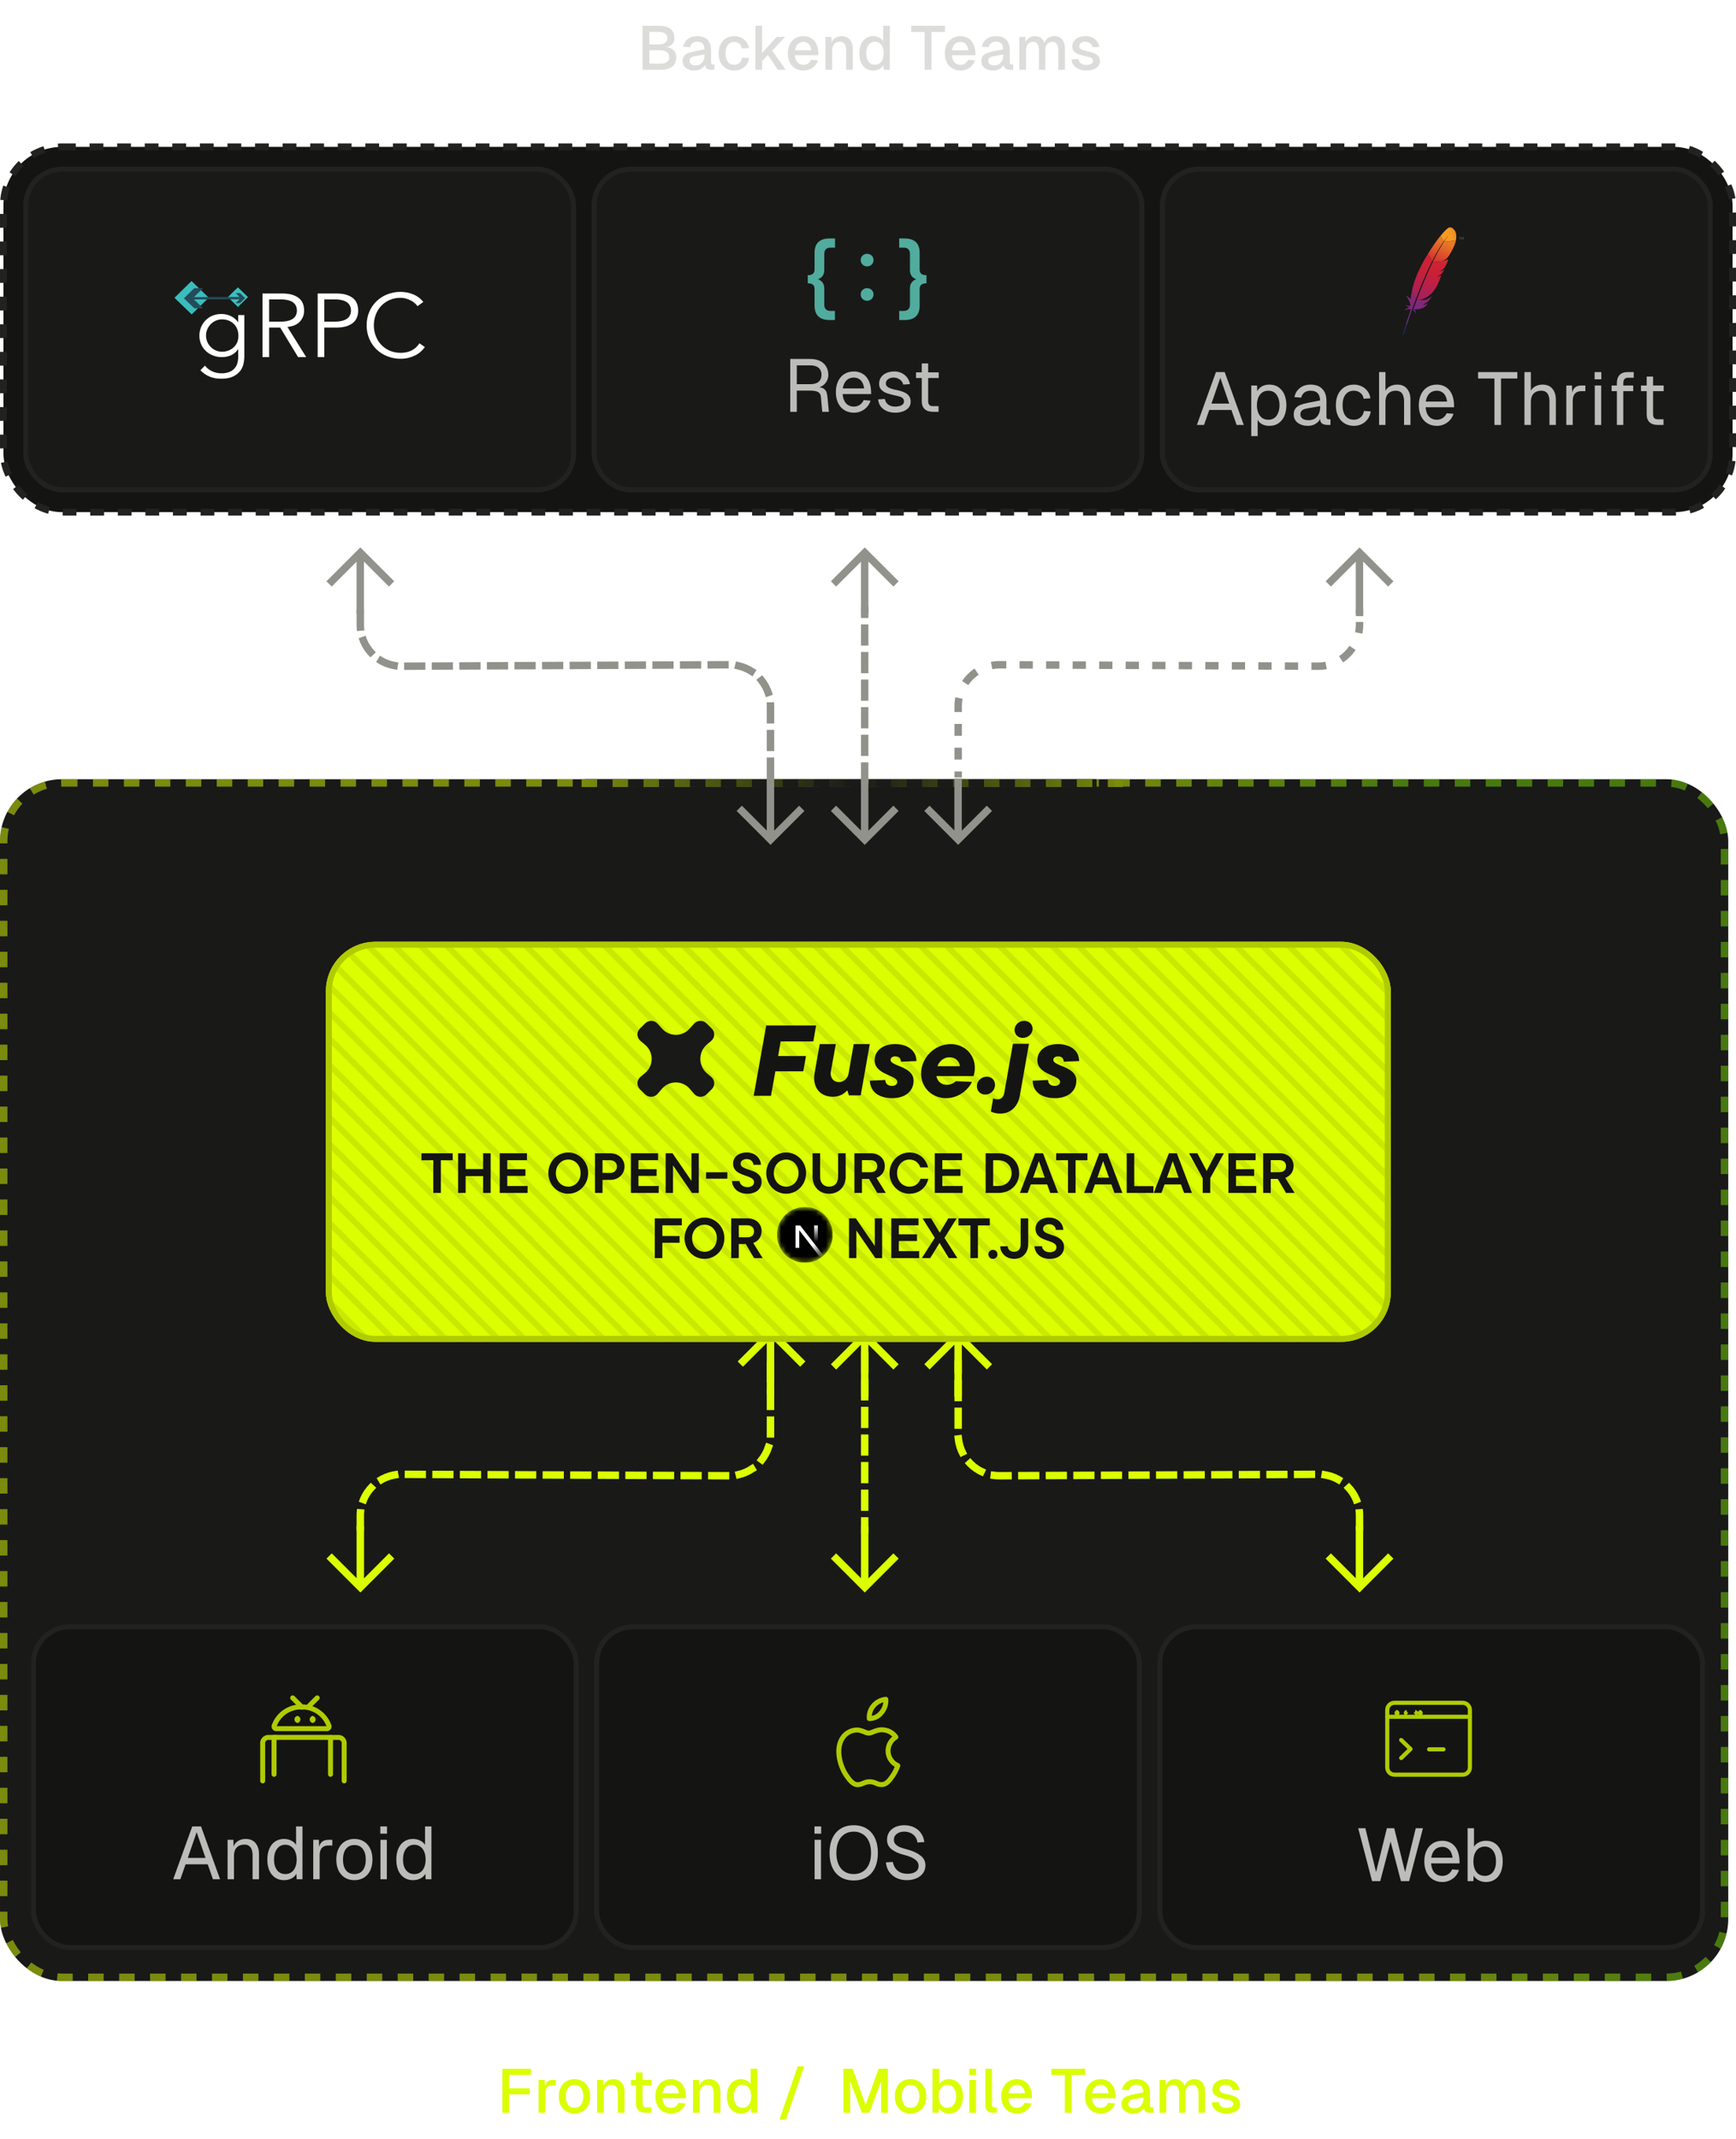 <svg width="350" height="431" viewBox="0 0 350 431" fill="none" xmlns="http://www.w3.org/2000/svg">
<path d="M248.531 421.244C248.465 420.902 248.29 420.631 248.006 420.431C247.723 420.231 247.406 420.131 247.056 420.131C246.706 420.131 246.419 420.215 246.194 420.381C245.969 420.548 245.856 420.769 245.856 421.044C245.856 421.311 245.99 421.519 246.256 421.669C246.531 421.811 246.881 421.923 247.306 422.006C247.906 422.115 248.398 422.248 248.781 422.406C249.173 422.556 249.477 422.765 249.694 423.031C249.911 423.29 250.019 423.631 250.019 424.056C250.019 424.473 249.89 424.823 249.631 425.106C249.381 425.381 249.052 425.59 248.644 425.731C248.236 425.865 247.79 425.931 247.306 425.931C246.74 425.931 246.236 425.84 245.794 425.656C245.352 425.473 244.998 425.215 244.731 424.881C244.473 424.54 244.327 424.144 244.294 423.694L245.681 423.606C245.731 423.856 245.823 424.073 245.956 424.256C246.098 424.431 246.281 424.569 246.506 424.669C246.731 424.761 246.994 424.806 247.294 424.806C247.644 424.806 247.952 424.744 248.219 424.619C248.486 424.486 248.619 424.277 248.619 423.994C248.619 423.802 248.561 423.648 248.444 423.531C248.336 423.415 248.198 423.331 248.031 423.281C247.873 423.223 247.648 423.161 247.356 423.094C247.29 423.086 247.194 423.069 247.069 423.044C246.502 422.919 246.04 422.79 245.681 422.656C245.323 422.515 245.027 422.319 244.794 422.069C244.569 421.819 244.456 421.494 244.456 421.094C244.456 420.669 244.565 420.302 244.781 419.994C245.006 419.677 245.319 419.436 245.719 419.269C246.127 419.094 246.606 419.006 247.156 419.006C247.881 419.006 248.494 419.202 248.994 419.594C249.494 419.977 249.802 420.502 249.919 421.169L248.531 421.244Z" fill="#DBFE01"/>
<path d="M234.993 419.156L235.043 420.231C235.201 419.84 235.439 419.54 235.756 419.331C236.081 419.115 236.468 419.006 236.918 419.006C237.393 419.006 237.797 419.127 238.131 419.369C238.464 419.602 238.701 419.94 238.843 420.381C238.993 419.931 239.235 419.59 239.568 419.356C239.91 419.123 240.331 419.006 240.831 419.006C241.272 419.006 241.651 419.106 241.968 419.306C242.293 419.498 242.539 419.781 242.706 420.156C242.881 420.531 242.968 420.986 242.968 421.519V425.781H241.631V421.931C241.631 421.348 241.531 420.906 241.331 420.606C241.131 420.298 240.843 420.144 240.468 420.144C240.16 420.144 239.893 420.215 239.668 420.356C239.451 420.49 239.289 420.69 239.181 420.956C239.072 421.223 239.018 421.548 239.018 421.931V425.781H237.743V421.931C237.743 421.548 237.697 421.223 237.606 420.956C237.514 420.69 237.381 420.49 237.206 420.356C237.031 420.215 236.822 420.144 236.581 420.144C236.281 420.144 236.018 420.215 235.793 420.356C235.576 420.498 235.41 420.702 235.293 420.969C235.185 421.236 235.131 421.556 235.131 421.931V425.781H233.781V419.156H234.993Z" fill="#DBFE01"/>
<path d="M226.218 421.144C226.351 420.477 226.664 419.956 227.155 419.581C227.655 419.198 228.289 419.006 229.055 419.006C229.964 419.006 230.655 419.248 231.13 419.731C231.614 420.206 231.855 420.902 231.855 421.819V424.281C231.855 424.431 231.889 424.544 231.955 424.619C232.022 424.686 232.122 424.719 232.255 424.719H232.53V425.781H232.105H232.043C231.818 425.79 231.601 425.769 231.393 425.719C231.185 425.669 231.005 425.569 230.855 425.419C230.714 425.269 230.635 425.052 230.618 424.769C230.46 425.102 230.197 425.381 229.83 425.606C229.464 425.823 229.018 425.931 228.493 425.931C227.81 425.931 227.239 425.761 226.78 425.419C226.33 425.077 226.105 424.619 226.105 424.044C226.105 423.619 226.205 423.277 226.405 423.019C226.605 422.761 226.88 422.561 227.23 422.419C227.58 422.277 228.043 422.148 228.618 422.031L230.505 421.669C230.497 421.136 230.372 420.744 230.13 420.494C229.897 420.236 229.539 420.106 229.055 420.106C228.68 420.106 228.368 420.202 228.118 420.394C227.868 420.586 227.697 420.865 227.605 421.231L226.218 421.144ZM227.505 424.019C227.505 424.277 227.614 424.49 227.83 424.656C228.047 424.815 228.364 424.894 228.78 424.894C229.114 424.894 229.414 424.815 229.68 424.656C229.947 424.49 230.155 424.248 230.305 423.931C230.455 423.606 230.53 423.215 230.53 422.756V422.694L229.13 422.944L228.905 422.981C228.564 423.04 228.301 423.098 228.118 423.156C227.935 423.215 227.785 423.315 227.668 423.456C227.56 423.59 227.505 423.777 227.505 424.019Z" fill="#DBFE01"/>
<path d="M218.757 422.469C218.757 421.769 218.886 421.161 219.144 420.644C219.411 420.119 219.782 419.715 220.257 419.431C220.732 419.148 221.286 419.006 221.919 419.006C222.461 419.006 222.953 419.131 223.394 419.381C223.844 419.623 224.203 420.002 224.469 420.519C224.744 421.027 224.894 421.661 224.919 422.419V422.856H220.182C220.224 423.465 220.394 423.94 220.694 424.281C220.994 424.615 221.403 424.781 221.919 424.781C222.253 424.781 222.553 424.694 222.819 424.519C223.086 424.344 223.29 424.098 223.432 423.781L224.832 423.881C224.632 424.506 224.265 425.006 223.732 425.381C223.207 425.748 222.603 425.931 221.919 425.931C221.286 425.931 220.732 425.79 220.257 425.506C219.782 425.223 219.411 424.823 219.144 424.306C218.886 423.781 218.757 423.169 218.757 422.469ZM223.507 421.844C223.424 421.261 223.24 420.836 222.957 420.569C222.674 420.294 222.328 420.156 221.919 420.156C221.444 420.156 221.057 420.306 220.757 420.606C220.465 420.898 220.278 421.311 220.194 421.844H223.507Z" fill="#DBFE01"/>
<path d="M218.777 418.156H216.064V425.781H214.689V418.156H211.977V416.906H218.777V418.156Z" fill="#DBFE01"/>
<path d="M201.887 422.469C201.887 421.769 202.016 421.161 202.274 420.644C202.541 420.119 202.912 419.715 203.387 419.431C203.862 419.148 204.416 419.006 205.049 419.006C205.591 419.006 206.083 419.131 206.524 419.381C206.974 419.623 207.333 420.002 207.599 420.519C207.874 421.027 208.024 421.661 208.049 422.419V422.856H203.312C203.353 423.465 203.524 423.94 203.824 424.281C204.124 424.615 204.533 424.781 205.049 424.781C205.383 424.781 205.683 424.694 205.949 424.519C206.216 424.344 206.42 424.098 206.562 423.781L207.962 423.881C207.762 424.506 207.395 425.006 206.862 425.381C206.337 425.748 205.733 425.931 205.049 425.931C204.416 425.931 203.862 425.79 203.387 425.506C202.912 425.223 202.541 424.823 202.274 424.306C202.016 423.781 201.887 423.169 201.887 422.469ZM206.637 421.844C206.553 421.261 206.37 420.836 206.087 420.569C205.803 420.294 205.458 420.156 205.049 420.156C204.574 420.156 204.187 420.306 203.887 420.606C203.595 420.898 203.408 421.311 203.324 421.844H206.637Z" fill="#DBFE01"/>
<path d="M199.999 416.906V424.244C199.999 424.385 200.036 424.494 200.111 424.569C200.186 424.644 200.295 424.681 200.436 424.681H200.974V425.781H200.136C199.695 425.781 199.336 425.648 199.061 425.381C198.786 425.106 198.649 424.744 198.649 424.294V416.906H199.999Z" fill="#DBFE01"/>
<path d="M196.776 419.156V425.781H195.426V419.156H196.776ZM196.801 416.906V418.181H195.401V416.906H196.801Z" fill="#DBFE01"/>
<path d="M189.354 416.906V420.031C189.537 419.715 189.808 419.465 190.167 419.281C190.525 419.098 190.921 419.006 191.354 419.006C191.921 419.006 192.417 419.148 192.842 419.431C193.267 419.715 193.592 420.119 193.817 420.644C194.042 421.16 194.154 421.769 194.154 422.469C194.154 423.169 194.042 423.781 193.817 424.306C193.592 424.823 193.267 425.223 192.842 425.506C192.417 425.79 191.921 425.931 191.354 425.931C190.904 425.931 190.496 425.835 190.129 425.644C189.762 425.452 189.483 425.185 189.292 424.844L189.254 425.781H188.004V416.906H189.354ZM189.254 422.469C189.254 422.927 189.325 423.331 189.467 423.681C189.608 424.031 189.812 424.302 190.079 424.494C190.346 424.677 190.654 424.769 191.004 424.769C191.537 424.769 191.962 424.56 192.279 424.144C192.604 423.727 192.767 423.169 192.767 422.469C192.767 421.752 192.608 421.185 192.292 420.769C191.975 420.344 191.546 420.131 191.004 420.131C190.654 420.131 190.346 420.227 190.079 420.419C189.812 420.61 189.608 420.881 189.467 421.231C189.325 421.581 189.254 421.994 189.254 422.469Z" fill="#DBFE01"/>
<path d="M183.577 425.931C182.944 425.931 182.39 425.79 181.915 425.506C181.44 425.223 181.069 424.823 180.802 424.306C180.544 423.781 180.415 423.169 180.415 422.469C180.415 421.769 180.544 421.161 180.802 420.644C181.06 420.119 181.427 419.715 181.902 419.431C182.385 419.148 182.944 419.006 183.577 419.006C184.21 419.006 184.765 419.148 185.24 419.431C185.715 419.715 186.081 420.119 186.34 420.644C186.606 421.161 186.74 421.769 186.74 422.469C186.74 423.169 186.61 423.781 186.352 424.306C186.094 424.823 185.723 425.223 185.24 425.506C184.765 425.79 184.21 425.931 183.577 425.931ZM183.577 424.769C184.135 424.769 184.569 424.569 184.877 424.169C185.185 423.761 185.34 423.194 185.34 422.469C185.34 421.744 185.185 421.181 184.877 420.781C184.569 420.373 184.135 420.169 183.577 420.169C183.019 420.169 182.585 420.373 182.277 420.781C181.969 421.181 181.815 421.744 181.815 422.469C181.815 423.194 181.969 423.761 182.277 424.169C182.585 424.569 183.019 424.769 183.577 424.769Z" fill="#DBFE01"/>
<path d="M171.901 416.906L174.526 424.169L177.151 416.906H179.014V425.781H177.651V419.419L175.289 425.769H173.764L171.414 419.419V425.781H170.039V416.906H171.901Z" fill="#DBFE01"/>
<path d="M160.833 416.406H162.158L158.458 427.156H157.146L160.833 416.406Z" fill="#DBFE01"/>
<path d="M151.352 416.906H152.702V425.781H151.452L151.415 424.844C151.223 425.185 150.944 425.452 150.577 425.644C150.211 425.835 149.802 425.931 149.352 425.931C148.786 425.931 148.29 425.79 147.865 425.506C147.44 425.223 147.115 424.823 146.89 424.306C146.665 423.781 146.552 423.169 146.552 422.469C146.552 421.769 146.665 421.16 146.89 420.644C147.115 420.119 147.44 419.715 147.865 419.431C148.29 419.148 148.786 419.006 149.352 419.006C149.786 419.006 150.181 419.098 150.54 419.281C150.898 419.465 151.169 419.715 151.352 420.031V416.906ZM151.24 423.681C151.381 423.331 151.452 422.927 151.452 422.469C151.452 421.994 151.381 421.581 151.24 421.231C151.098 420.881 150.894 420.61 150.627 420.419C150.361 420.227 150.052 420.131 149.702 420.131C149.161 420.131 148.731 420.344 148.415 420.769C148.098 421.185 147.94 421.752 147.94 422.469C147.94 423.169 148.098 423.727 148.415 424.144C148.74 424.56 149.169 424.769 149.702 424.769C150.052 424.769 150.361 424.677 150.627 424.494C150.894 424.302 151.098 424.031 151.24 423.681Z" fill="#DBFE01"/>
<path d="M140.926 419.156L140.988 420.931L140.826 420.806C140.934 420.198 141.18 419.748 141.563 419.456C141.946 419.156 142.417 419.006 142.976 419.006C143.701 419.006 144.259 419.24 144.651 419.706C145.042 420.165 145.238 420.769 145.238 421.519V425.781H143.888V421.931C143.888 421.531 143.846 421.202 143.763 420.944C143.68 420.677 143.542 420.477 143.351 420.344C143.167 420.211 142.926 420.144 142.626 420.144C142.134 420.144 141.751 420.298 141.476 420.606C141.201 420.906 141.063 421.348 141.063 421.931V425.781H139.713V419.156H140.926Z" fill="#DBFE01"/>
<path d="M132.136 422.469C132.136 421.769 132.265 421.161 132.523 420.644C132.79 420.119 133.161 419.715 133.636 419.431C134.111 419.148 134.665 419.006 135.298 419.006C135.84 419.006 136.332 419.131 136.773 419.381C137.223 419.623 137.582 420.002 137.848 420.519C138.123 421.027 138.273 421.661 138.298 422.419V422.856H133.561C133.602 423.465 133.773 423.94 134.073 424.281C134.373 424.615 134.782 424.781 135.298 424.781C135.632 424.781 135.932 424.694 136.198 424.519C136.465 424.344 136.669 424.098 136.811 423.781L138.211 423.881C138.011 424.506 137.644 425.006 137.111 425.381C136.586 425.748 135.982 425.931 135.298 425.931C134.665 425.931 134.111 425.79 133.636 425.506C133.161 425.223 132.79 424.823 132.523 424.306C132.265 423.781 132.136 423.169 132.136 422.469ZM136.886 421.844C136.802 421.261 136.619 420.836 136.336 420.569C136.052 420.294 135.707 420.156 135.298 420.156C134.823 420.156 134.436 420.306 134.136 420.606C133.844 420.898 133.657 421.311 133.573 421.844H136.886Z" fill="#DBFE01"/>
<path d="M129.556 417.656V423.869C129.556 424.135 129.618 424.34 129.743 424.481C129.877 424.615 130.068 424.681 130.318 424.681H131.306V425.781H130.193C129.543 425.781 129.047 425.619 128.706 425.294C128.372 424.969 128.206 424.494 128.206 423.869V417.656H129.556ZM131.318 419.156V420.256H127.206V419.156H131.318Z" fill="#DBFE01"/>
<path d="M121.602 419.156L121.664 420.931L121.502 420.806C121.61 420.198 121.856 419.748 122.239 419.456C122.623 419.156 123.094 419.006 123.652 419.006C124.377 419.006 124.935 419.24 125.327 419.706C125.719 420.165 125.914 420.769 125.914 421.519V425.781H124.564V421.931C124.564 421.531 124.523 421.202 124.439 420.944C124.356 420.677 124.219 420.477 124.027 420.344C123.844 420.211 123.602 420.144 123.302 420.144C122.81 420.144 122.427 420.298 122.152 420.606C121.877 420.906 121.739 421.348 121.739 421.931V425.781H120.389V419.156H121.602Z" fill="#DBFE01"/>
<path d="M115.828 425.931C115.195 425.931 114.641 425.79 114.166 425.506C113.691 425.223 113.32 424.823 113.053 424.306C112.795 423.781 112.666 423.169 112.666 422.469C112.666 421.769 112.795 421.161 113.053 420.644C113.311 420.119 113.678 419.715 114.153 419.431C114.636 419.148 115.195 419.006 115.828 419.006C116.461 419.006 117.016 419.148 117.491 419.431C117.966 419.715 118.332 420.119 118.591 420.644C118.857 421.161 118.991 421.769 118.991 422.469C118.991 423.169 118.861 423.781 118.603 424.306C118.345 424.823 117.974 425.223 117.491 425.506C117.016 425.79 116.461 425.931 115.828 425.931ZM115.828 424.769C116.386 424.769 116.82 424.569 117.128 424.169C117.436 423.761 117.591 423.194 117.591 422.469C117.591 421.744 117.436 421.181 117.128 420.781C116.82 420.373 116.386 420.169 115.828 420.169C115.27 420.169 114.836 420.373 114.528 420.781C114.22 421.181 114.066 421.744 114.066 422.469C114.066 423.194 114.22 423.761 114.528 424.169C114.836 424.569 115.27 424.769 115.828 424.769Z" fill="#DBFE01"/>
<path d="M109.823 419.156L109.873 420.956L109.76 420.869C109.844 420.277 110.019 419.844 110.285 419.569C110.552 419.294 110.935 419.156 111.435 419.156H112.06V420.256H111.423C111.081 420.256 110.798 420.319 110.573 420.444C110.356 420.569 110.194 420.756 110.085 421.006C109.985 421.248 109.935 421.552 109.935 421.919V425.781H108.585V419.156H109.823Z" fill="#DBFE01"/>
<path d="M107.039 416.906V418.156H101.914L102.651 417.419V421.481L101.914 420.831H106.814V422.056H101.914L102.651 421.406V425.781H101.276V416.906H107.039Z" fill="#DBFE01"/>
<rect y="157.031" width="348.438" height="242.188" rx="12.5" fill="#191918"/>
<rect x="0.75" y="157.781" width="346.938" height="240.688" rx="11.75" stroke="url(#paint0_linear_760_7914)" stroke-opacity="0.5" stroke-width="1.5" stroke-dasharray="3.12 3.12"/>
<rect x="6.75" y="327.844" width="109.417" height="64.625" rx="7.312" fill="#141413"/>
<rect x="6.75" y="327.844" width="109.417" height="64.625" rx="7.312" stroke="#222221"/>
<path d="M60.883 344.039L59.008 342.164" stroke="#B0CB01" stroke-width="1" stroke-linecap="round" stroke-linejoin="round"/>
<path d="M62.077 344.039L63.952 342.164" stroke="#B0CB01" stroke-width="1" stroke-linecap="round" stroke-linejoin="round"/>
<path d="M65.906 348.365C65.977 348.368 66.047 348.353 66.11 348.32C66.173 348.288 66.226 348.24 66.265 348.182C66.305 348.125 66.331 348.06 66.341 347.992C66.352 347.923 66.347 347.853 66.326 347.787C65.919 346.655 65.167 345.679 64.176 344.997C63.184 344.315 62.004 343.962 60.801 343.987C59.597 343.959 58.415 344.311 57.423 344.994C56.431 345.676 55.68 346.654 55.275 347.787C55.252 347.853 55.246 347.923 55.257 347.992C55.268 348.061 55.295 348.126 55.336 348.182C55.374 348.24 55.426 348.287 55.487 348.319C55.549 348.352 55.617 348.368 55.687 348.365H65.906Z" stroke="#B0CB01" stroke-width="1" stroke-linecap="round" stroke-linejoin="round"/>
<path d="M60.075 346.726C59.954 346.726 59.856 346.628 59.856 346.507C59.856 346.386 59.954 346.288 60.075 346.288" stroke="#B0CB01" stroke-width="1"/>
<path d="M59.856 346.726C59.977 346.726 60.075 346.628 60.075 346.507C60.075 346.386 59.977 346.288 59.856 346.288" stroke="#B0CB01" stroke-width="1"/>
<path d="M63.145 346.726C63.024 346.726 62.926 346.628 62.926 346.507C62.926 346.386 63.024 346.288 63.145 346.288" stroke="#B0CB01" stroke-width="1"/>
<path d="M62.926 346.726C63.047 346.726 63.145 346.628 63.145 346.507C63.145 346.386 63.047 346.288 62.926 346.288" stroke="#B0CB01" stroke-width="1"/>
<path d="M52.961 358.893V351.45C52.936 351.272 52.953 351.09 53.01 350.919C53.067 350.749 53.163 350.594 53.291 350.466C53.418 350.339 53.573 350.243 53.744 350.186C53.914 350.129 54.096 350.112 54.274 350.136H55.588" stroke="#B0CB01" stroke-width="1" stroke-linecap="round" stroke-linejoin="round"/>
<path d="M69.391 358.893V351.45C69.415 351.272 69.398 351.09 69.341 350.919C69.284 350.749 69.188 350.594 69.06 350.466C68.933 350.339 68.778 350.243 68.608 350.186C68.437 350.129 68.255 350.112 68.077 350.136H66.763" stroke="#B0CB01" stroke-width="1" stroke-linecap="round" stroke-linejoin="round"/>
<path d="M55.252 357.569V350.125H66.636V357.569" stroke="#B0CB01" stroke-width="1" stroke-linecap="round" stroke-linejoin="round"/>
<path d="M85.692 368.071H86.982V378.721H85.812L85.767 377.611C85.547 378.011 85.212 378.326 84.762 378.556C84.312 378.786 83.812 378.901 83.262 378.901C82.582 378.901 81.987 378.731 81.477 378.391C80.967 378.051 80.577 377.571 80.307 376.951C80.037 376.321 79.902 375.586 79.902 374.746C79.902 373.906 80.037 373.176 80.307 372.556C80.577 371.926 80.967 371.441 81.477 371.101C81.987 370.761 82.582 370.591 83.262 370.591C83.792 370.591 84.272 370.701 84.702 370.921C85.142 371.131 85.472 371.421 85.692 371.791V368.071ZM85.527 376.306C85.717 375.856 85.812 375.336 85.812 374.746C85.812 374.146 85.717 373.621 85.527 373.171C85.347 372.721 85.082 372.376 84.732 372.136C84.392 371.886 83.992 371.761 83.532 371.761C82.832 371.761 82.277 372.031 81.867 372.571C81.457 373.111 81.252 373.836 81.252 374.746C81.252 375.646 81.457 376.361 81.867 376.891C82.277 377.411 82.832 377.671 83.532 377.671C83.992 377.671 84.392 377.556 84.732 377.326C85.082 377.086 85.347 376.746 85.527 376.306Z" fill="#BCBCB8"/>
<path d="M77.996 370.771V378.721H76.706V370.771H77.996ZM78.025 368.071V369.526H76.675V368.071H78.025Z" fill="#BCBCB8"/>
<path d="M71.447 378.901C70.717 378.901 70.077 378.731 69.527 378.391C68.977 378.051 68.552 377.571 68.252 376.951C67.952 376.321 67.802 375.586 67.802 374.746C67.802 373.906 67.952 373.176 68.252 372.556C68.552 371.926 68.977 371.441 69.527 371.101C70.077 370.761 70.717 370.591 71.447 370.591C72.177 370.591 72.817 370.761 73.367 371.101C73.917 371.441 74.342 371.926 74.642 372.556C74.942 373.176 75.092 373.906 75.092 374.746C75.092 375.586 74.942 376.321 74.642 376.951C74.342 377.571 73.917 378.051 73.367 378.391C72.817 378.731 72.177 378.901 71.447 378.901ZM71.447 377.671C72.177 377.671 72.742 377.416 73.142 376.906C73.542 376.386 73.742 375.666 73.742 374.746C73.742 373.826 73.542 373.111 73.142 372.601C72.742 372.081 72.177 371.821 71.447 371.821C70.717 371.821 70.152 372.081 69.752 372.601C69.352 373.111 69.152 373.826 69.152 374.746C69.152 375.666 69.352 376.386 69.752 376.906C70.152 377.416 70.717 377.671 71.447 377.671Z" fill="#BCBCB8"/>
<path d="M64.296 370.771L64.356 372.841L64.236 372.721C64.326 372.041 64.525 371.546 64.835 371.236C65.156 370.926 65.615 370.771 66.216 370.771H66.996V371.911H66.216C65.816 371.911 65.481 371.991 65.21 372.151C64.951 372.301 64.755 372.531 64.626 372.841C64.505 373.141 64.445 373.521 64.445 373.981V378.721H63.156V370.771H64.296Z" fill="#BCBCB8"/>
<path d="M59.691 368.071H60.981V378.721H59.811L59.766 377.611C59.546 378.011 59.211 378.326 58.761 378.556C58.311 378.786 57.811 378.901 57.261 378.901C56.581 378.901 55.986 378.731 55.476 378.391C54.966 378.051 54.576 377.571 54.306 376.951C54.036 376.321 53.901 375.586 53.901 374.746C53.901 373.906 54.036 373.176 54.306 372.556C54.576 371.926 54.966 371.441 55.476 371.101C55.986 370.761 56.581 370.591 57.261 370.591C57.791 370.591 58.271 370.701 58.701 370.921C59.141 371.131 59.471 371.421 59.691 371.791V368.071ZM59.526 376.306C59.716 375.856 59.811 375.336 59.811 374.746C59.811 374.146 59.716 373.621 59.526 373.171C59.346 372.721 59.081 372.376 58.731 372.136C58.391 371.886 57.991 371.761 57.531 371.761C56.831 371.761 56.276 372.031 55.866 372.571C55.456 373.111 55.251 373.836 55.251 374.746C55.251 375.646 55.456 376.361 55.866 376.891C56.276 377.411 56.831 377.671 57.531 377.671C57.991 377.671 58.391 377.556 58.731 377.326C59.081 377.086 59.346 376.746 59.526 376.306Z" fill="#BCBCB8"/>
<path d="M47.055 370.771L47.115 372.796L46.95 372.616C47.09 371.946 47.39 371.441 47.85 371.101C48.32 370.761 48.88 370.591 49.53 370.591C50.4 370.591 51.065 370.871 51.525 371.431C51.985 371.991 52.215 372.716 52.215 373.606V378.721H50.925V373.966C50.925 373.476 50.865 373.066 50.745 372.736C50.635 372.406 50.455 372.156 50.205 371.986C49.965 371.816 49.65 371.731 49.26 371.731C48.62 371.731 48.11 371.926 47.73 372.316C47.36 372.696 47.175 373.246 47.175 373.966V378.721H45.885V370.771H47.055Z" fill="#BCBCB8"/>
<path d="M38.762 368.071H40.532L44.372 378.721H42.932L41.882 375.706H37.412L36.362 378.721H34.922L38.762 368.071ZM41.432 374.416L39.647 369.226L37.862 374.416H41.432Z" fill="#BCBCB8"/>
<rect x="120.292" y="327.844" width="109.417" height="64.625" rx="7.312" fill="#141413"/>
<rect x="120.292" y="327.844" width="109.417" height="64.625" rx="7.312" stroke="#222221"/>
<g clip-path="url(#clip0_760_7914)">
<path d="M179.041 352.829C179.048 352.271 179.196 351.723 179.471 351.237C179.747 350.751 180.141 350.342 180.617 350.05C180.314 349.619 179.915 349.264 179.453 349.013C178.99 348.762 178.475 348.621 177.949 348.601C176.812 348.49 175.72 349.27 175.155 349.27C174.59 349.27 173.669 348.616 172.747 348.631C172.128 348.647 171.524 348.824 170.994 349.145C170.463 349.465 170.026 349.918 169.723 350.459C168.438 352.688 169.396 356.002 170.652 357.815C171.261 358.699 171.997 359.695 172.956 359.658C173.914 359.621 174.234 359.064 175.348 359.064C176.463 359.064 176.782 359.658 177.756 359.643C178.729 359.628 179.383 358.737 179.985 357.852C180.42 357.221 180.763 356.53 181.003 355.801C180.42 355.553 179.924 355.139 179.575 354.611C179.226 354.082 179.04 353.462 179.041 352.829Z" stroke="#B0CB01" stroke-width="1" stroke-linecap="round" stroke-linejoin="round"/>
<path d="M177.725 345.118C178.352 344.377 178.664 343.419 178.594 342.451C177.642 342.54 176.762 342.992 176.135 343.714C175.82 344.069 175.58 344.485 175.431 344.936C175.281 345.387 175.225 345.864 175.265 346.337C175.741 346.336 176.211 346.225 176.637 346.014C177.063 345.803 177.436 345.496 177.725 345.118Z" stroke="#B0CB01" stroke-width="1" stroke-linecap="round" stroke-linejoin="round"/>
</g>
<path d="M179.994 375.226C180.094 375.706 180.269 376.126 180.519 376.486C180.769 376.846 181.099 377.126 181.509 377.326C181.919 377.516 182.399 377.611 182.949 377.611C183.409 377.611 183.804 377.551 184.134 377.431C184.474 377.311 184.734 377.136 184.914 376.906C185.104 376.666 185.199 376.376 185.199 376.036C185.199 375.506 184.959 375.066 184.479 374.716C183.999 374.356 183.224 374.041 182.154 373.771C181.164 373.521 180.364 373.156 179.754 372.676C179.144 372.196 178.839 371.556 178.839 370.756C178.839 370.166 178.984 369.651 179.274 369.211C179.574 368.771 179.984 368.431 180.504 368.191C181.034 367.951 181.639 367.831 182.319 367.831C183.069 367.831 183.734 367.976 184.314 368.266C184.904 368.556 185.369 368.956 185.709 369.466C186.059 369.976 186.274 370.561 186.354 371.221L184.974 371.311C184.914 370.871 184.764 370.486 184.524 370.156C184.284 369.826 183.974 369.571 183.594 369.391C183.214 369.211 182.784 369.121 182.304 369.121C181.694 369.121 181.194 369.271 180.804 369.571C180.414 369.861 180.219 370.256 180.219 370.756C180.219 371.136 180.344 371.451 180.594 371.701C180.844 371.941 181.139 372.131 181.479 372.271C181.829 372.401 182.289 372.546 182.859 372.706L183.099 372.766C184.159 373.066 185.004 373.471 185.634 373.981C186.264 374.491 186.579 375.131 186.579 375.901C186.579 376.531 186.404 377.076 186.054 377.536C185.714 377.986 185.259 378.326 184.689 378.556C184.119 378.786 183.504 378.901 182.844 378.901C182.074 378.901 181.379 378.756 180.759 378.466C180.139 378.166 179.639 377.746 179.259 377.206C178.889 376.656 178.674 376.026 178.614 375.316L179.994 375.226Z" fill="#BCBCB8"/>
<path d="M172.118 378.961C171.108 378.961 170.238 378.741 169.508 378.301C168.778 377.851 168.218 377.211 167.828 376.381C167.438 375.541 167.243 374.551 167.243 373.411C167.243 372.261 167.438 371.271 167.828 370.441C168.218 369.601 168.778 368.956 169.508 368.506C170.238 368.056 171.108 367.831 172.118 367.831C173.128 367.831 173.998 368.056 174.728 368.506C175.458 368.956 176.018 369.601 176.408 370.441C176.798 371.271 176.993 372.261 176.993 373.411C176.993 374.551 176.798 375.541 176.408 376.381C176.018 377.211 175.458 377.851 174.728 378.301C173.998 378.741 173.128 378.961 172.118 378.961ZM172.118 377.671C172.838 377.671 173.458 377.501 173.978 377.161C174.508 376.821 174.913 376.331 175.193 375.691C175.473 375.051 175.613 374.291 175.613 373.411C175.613 372.521 175.473 371.756 175.193 371.116C174.913 370.476 174.508 369.986 173.978 369.646C173.458 369.296 172.838 369.121 172.118 369.121C171.398 369.121 170.773 369.296 170.243 369.646C169.723 369.986 169.323 370.476 169.043 371.116C168.763 371.756 168.623 372.521 168.623 373.411C168.623 374.291 168.763 375.051 169.043 375.691C169.323 376.331 169.723 376.821 170.243 377.161C170.773 377.501 171.398 377.671 172.118 377.671Z" fill="#BCBCB8"/>
<path d="M165.526 370.771V378.721H164.236V370.771H165.526ZM165.556 368.071V369.526H164.206V368.071H165.556Z" fill="#BCBCB8"/>
<rect x="233.833" y="327.844" width="109.417" height="64.625" rx="7.312" fill="#141413"/>
<rect x="233.833" y="327.844" width="109.417" height="64.625" rx="7.312" stroke="#222221"/>
<path d="M294.899 343.157H281.136C280.336 343.157 279.687 343.806 279.687 344.606V356.196C279.687 356.996 280.336 357.645 281.136 357.645H294.899C295.699 357.645 296.348 356.996 296.348 356.196V344.606C296.348 343.806 295.699 343.157 294.899 343.157Z" stroke="#B0CB01" stroke-width="0.833" stroke-linecap="round" stroke-linejoin="round"/>
<path d="M279.687 345.97H296.348" stroke="#B0CB01" stroke-width="0.833" stroke-linecap="round" stroke-linejoin="round"/>
<path d="M281.743 345.395C281.643 345.395 281.562 345.314 281.562 345.214C281.562 345.114 281.643 345.032 281.743 345.032" stroke="#B0CB01" stroke-width="0.833"/>
<path d="M281.562 345.395C281.662 345.395 281.743 345.314 281.743 345.214C281.743 345.114 281.662 345.032 281.562 345.032" stroke="#B0CB01" stroke-width="0.833"/>
<path d="M283.618 345.395C283.518 345.395 283.437 345.314 283.437 345.214C283.437 345.114 283.518 345.032 283.618 345.032" stroke="#B0CB01" stroke-width="0.833"/>
<path d="M285.312 345.395C285.412 345.395 285.493 345.314 285.493 345.214C285.493 345.114 285.412 345.032 285.312 345.032" stroke="#B0CB01" stroke-width="0.833"/>
<path d="M286.431 345.395C286.331 345.395 286.25 345.314 286.25 345.214C286.25 345.114 286.331 345.032 286.431 345.032" stroke="#B0CB01" stroke-width="0.833"/>
<path d="M286.25 345.395C286.35 345.395 286.431 345.314 286.431 345.214C286.431 345.114 286.35 345.032 286.25 345.032" stroke="#B0CB01" stroke-width="0.833"/>
<path d="M282.5 350.657L284.375 352.468L282.5 354.279" stroke="#B0CB01" stroke-width="0.833" stroke-linecap="round" stroke-linejoin="round"/>
<path d="M288.125 352.532H291.022" stroke="#B0CB01" stroke-width="0.833" stroke-linecap="round" stroke-linejoin="round"/>
<path d="M297.177 368.438V372.158C297.397 371.788 297.722 371.498 298.152 371.288C298.592 371.068 299.077 370.958 299.607 370.958C300.287 370.958 300.882 371.128 301.392 371.468C301.902 371.808 302.292 372.293 302.562 372.923C302.832 373.543 302.967 374.273 302.967 375.113C302.967 375.953 302.832 376.688 302.562 377.318C302.292 377.938 301.902 378.418 301.392 378.758C300.882 379.098 300.287 379.268 299.607 379.268C299.057 379.268 298.557 379.153 298.107 378.923C297.657 378.693 297.322 378.378 297.102 377.978L297.057 379.088H295.887V368.438H297.177ZM297.057 375.113C297.057 375.703 297.147 376.223 297.327 376.673C297.517 377.113 297.782 377.453 298.122 377.693C298.472 377.923 298.877 378.038 299.337 378.038C300.037 378.038 300.592 377.778 301.002 377.258C301.412 376.728 301.617 376.013 301.617 375.113C301.617 374.203 301.412 373.478 301.002 372.938C300.592 372.398 300.037 372.128 299.337 372.128C298.877 372.128 298.472 372.253 298.122 372.503C297.782 372.743 297.517 373.088 297.327 373.538C297.147 373.988 297.057 374.513 297.057 375.113Z" fill="#BCBCB8"/>
<path d="M287.16 375.113C287.16 374.273 287.31 373.543 287.61 372.923C287.91 372.293 288.335 371.808 288.885 371.468C289.435 371.128 290.075 370.958 290.805 370.958C291.415 370.958 291.97 371.098 292.47 371.378C292.98 371.648 293.395 372.083 293.715 372.683C294.035 373.273 294.215 374.023 294.255 374.933L294.27 375.518H288.525C288.585 376.318 288.81 376.938 289.2 377.378C289.6 377.818 290.135 378.038 290.805 378.038C291.235 378.038 291.625 377.923 291.975 377.693C292.325 377.463 292.59 377.143 292.77 376.733L294.15 376.838C293.92 377.578 293.495 378.168 292.875 378.608C292.265 379.048 291.575 379.268 290.805 379.268C290.075 379.268 289.435 379.098 288.885 378.758C288.335 378.418 287.91 377.938 287.61 377.318C287.31 376.688 287.16 375.953 287.16 375.113ZM292.86 374.378C292.75 373.608 292.51 373.053 292.14 372.713C291.77 372.363 291.325 372.188 290.805 372.188C290.185 372.188 289.68 372.378 289.29 372.758C288.91 373.138 288.665 373.678 288.555 374.378H292.86Z" fill="#BCBCB8"/>
<path d="M275.275 368.438L277.435 377.273L279.61 368.438H281.095L283.285 377.273L285.43 368.438H286.885L284.095 379.088H282.445L280.36 371.123L278.275 379.088H276.625L273.835 368.438H275.275Z" fill="#BCBCB8"/>
<path d="M72.645 307.664L72.645 305.438C72.645 300.824 76.397 297.088 81.012 297.108L146.972 297.395C151.586 297.415 155.338 293.68 155.338 289.065L155.338 274.935" stroke="#DBFE01" stroke-width="1.5" stroke-linecap="square" stroke-dasharray="2.78 2.78"/>
<path d="M274.099 307.664L274.099 305.439C274.099 300.824 270.347 297.088 265.731 297.109L201.548 297.394C196.933 297.415 193.18 293.679 193.18 289.064L193.18 274.935" stroke="#DBFE01" stroke-width="1.5" stroke-linecap="square" stroke-dasharray="2.78 2.78"/>
<path d="M174.331 273.139C174.331 279.866 174.331 283.637 174.331 290.364L174.331 308.303" stroke="#DBFE01" stroke-width="1.5" stroke-linecap="square" stroke-dasharray="2.78 2.78"/>
<path d="M155.338 280.223L155.338 269.29M161.325 274.366L155.554 268.595L149.784 274.366" stroke="#DBFE01" stroke-width="1.5" stroke-linecap="square"/>
<path d="M174.331 280.738L174.331 269.804M180.116 274.935L174.346 269.165L168.575 274.935" stroke="#DBFE01" stroke-width="1.5" stroke-linecap="square"/>
<path d="M193.172 280.722L193.172 269.788M198.958 274.919L193.187 269.149L187.417 274.919" stroke="#DBFE01" stroke-width="1.5" stroke-linecap="square"/>
<path d="M72.645 308.297L72.645 319.23M78.43 314.099L72.66 319.869L66.889 314.099" stroke="#DBFE01" stroke-width="1.5" stroke-linecap="square"/>
<path d="M174.331 308.297L174.331 319.23M180.116 314.099L174.346 319.869L168.575 314.099" stroke="#DBFE01" stroke-width="1.5" stroke-linecap="square"/>
<path d="M274.084 308.297L274.084 319.23M279.869 314.099L274.099 319.869L268.328 314.099" stroke="#DBFE01" stroke-width="1.5" stroke-linecap="square"/>
<g filter="url(#filter0_ddd_760_7914)">
<g clip-path="url(#clip1_760_7914)">
<rect x="65.703" y="178.125" width="214.688" height="80.625" rx="9.996" fill="#DBFE01"/>
<g opacity="0.4">
<line x1="156.309" y1="383.017" x2="7.154" y2="233.862" stroke="#B0CB01" stroke-width="1.2"/>
<line x1="158.961" y1="380.365" x2="9.805" y2="231.21" stroke="#B0CB01" stroke-width="1.2"/>
<line x1="161.612" y1="377.714" x2="12.457" y2="228.558" stroke="#B0CB01" stroke-width="1.2"/>
<line x1="164.264" y1="375.062" x2="15.109" y2="225.907" stroke="#B0CB01" stroke-width="1.2"/>
<line x1="166.916" y1="372.41" x2="17.761" y2="223.255" stroke="#B0CB01" stroke-width="1.2"/>
<line x1="169.567" y1="369.759" x2="20.412" y2="220.604" stroke="#B0CB01" stroke-width="1.2"/>
<line x1="172.219" y1="367.107" x2="23.064" y2="217.952" stroke="#B0CB01" stroke-width="1.2"/>
<line x1="174.871" y1="364.456" x2="25.715" y2="215.3" stroke="#B0CB01" stroke-width="1.2"/>
<line x1="177.523" y1="361.804" x2="28.367" y2="212.649" stroke="#B0CB01" stroke-width="1.2"/>
<line x1="180.174" y1="359.152" x2="31.019" y2="209.997" stroke="#B0CB01" stroke-width="1.2"/>
<line x1="182.826" y1="356.501" x2="33.67" y2="207.345" stroke="#B0CB01" stroke-width="1.2"/>
<line x1="185.477" y1="353.849" x2="36.322" y2="204.693" stroke="#B0CB01" stroke-width="1.2"/>
<line x1="188.129" y1="351.197" x2="38.974" y2="202.042" stroke="#B0CB01" stroke-width="1.2"/>
<line x1="190.781" y1="348.546" x2="41.625" y2="199.39" stroke="#B0CB01" stroke-width="1.2"/>
<line x1="193.432" y1="345.894" x2="44.277" y2="196.739" stroke="#B0CB01" stroke-width="1.2"/>
<line x1="196.084" y1="343.242" x2="46.929" y2="194.087" stroke="#B0CB01" stroke-width="1.2"/>
<line x1="198.736" y1="340.591" x2="49.58" y2="191.435" stroke="#B0CB01" stroke-width="1.2"/>
<line x1="201.387" y1="337.939" x2="52.232" y2="188.784" stroke="#B0CB01" stroke-width="1.2"/>
<line x1="204.039" y1="335.288" x2="54.883" y2="186.132" stroke="#B0CB01" stroke-width="1.2"/>
<line x1="206.69" y1="332.636" x2="57.535" y2="183.48" stroke="#B0CB01" stroke-width="1.2"/>
<line x1="209.342" y1="329.984" x2="60.187" y2="180.829" stroke="#B0CB01" stroke-width="1.2"/>
<line x1="211.994" y1="327.332" x2="62.839" y2="178.177" stroke="#B0CB01" stroke-width="1.2"/>
<line x1="214.646" y1="324.681" x2="65.49" y2="175.526" stroke="#B0CB01" stroke-width="1.2"/>
<line x1="217.297" y1="322.029" x2="68.142" y2="172.874" stroke="#B0CB01" stroke-width="1.2"/>
<line x1="219.949" y1="319.378" x2="70.793" y2="170.222" stroke="#B0CB01" stroke-width="1.2"/>
<line x1="222.6" y1="316.726" x2="73.445" y2="167.57" stroke="#B0CB01" stroke-width="1.2"/>
<line x1="225.252" y1="314.074" x2="76.097" y2="164.919" stroke="#B0CB01" stroke-width="1.2"/>
<line x1="227.904" y1="311.423" x2="78.749" y2="162.267" stroke="#B0CB01" stroke-width="1.2"/>
<line x1="230.555" y1="308.771" x2="81.4" y2="159.616" stroke="#B0CB01" stroke-width="1.2"/>
<line x1="233.207" y1="306.119" x2="84.052" y2="156.964" stroke="#B0CB01" stroke-width="1.2"/>
<line x1="235.859" y1="303.467" x2="86.703" y2="154.312" stroke="#B0CB01" stroke-width="1.2"/>
<line x1="238.51" y1="300.816" x2="89.355" y2="151.661" stroke="#B0CB01" stroke-width="1.2"/>
<line x1="241.162" y1="298.164" x2="92.007" y2="149.009" stroke="#B0CB01" stroke-width="1.2"/>
<line x1="243.814" y1="295.513" x2="94.658" y2="146.357" stroke="#B0CB01" stroke-width="1.2"/>
<line x1="246.465" y1="292.861" x2="97.31" y2="143.706" stroke="#B0CB01" stroke-width="1.2"/>
<line x1="249.117" y1="290.209" x2="99.962" y2="141.054" stroke="#B0CB01" stroke-width="1.2"/>
<line x1="251.769" y1="287.558" x2="102.613" y2="138.402" stroke="#B0CB01" stroke-width="1.2"/>
<line x1="254.42" y1="284.906" x2="105.265" y2="135.751" stroke="#B0CB01" stroke-width="1.2"/>
<line x1="257.072" y1="282.254" x2="107.917" y2="133.099" stroke="#B0CB01" stroke-width="1.2"/>
<line x1="259.723" y1="279.603" x2="110.568" y2="130.447" stroke="#B0CB01" stroke-width="1.2"/>
<line x1="262.375" y1="276.951" x2="113.22" y2="127.796" stroke="#B0CB01" stroke-width="1.2"/>
<line x1="265.027" y1="274.3" x2="115.872" y2="125.144" stroke="#B0CB01" stroke-width="1.2"/>
<line x1="267.679" y1="271.648" x2="118.523" y2="122.492" stroke="#B0CB01" stroke-width="1.2"/>
<line x1="270.33" y1="268.996" x2="121.175" y2="119.841" stroke="#B0CB01" stroke-width="1.2"/>
<line x1="272.982" y1="266.344" x2="123.826" y2="117.189" stroke="#B0CB01" stroke-width="1.2"/>
<line x1="275.633" y1="263.693" x2="126.478" y2="114.537" stroke="#B0CB01" stroke-width="1.2"/>
<line x1="278.285" y1="261.041" x2="129.13" y2="111.886" stroke="#B0CB01" stroke-width="1.2"/>
<line x1="280.937" y1="258.39" x2="131.781" y2="109.234" stroke="#B0CB01" stroke-width="1.2"/>
<line x1="283.588" y1="255.738" x2="134.433" y2="106.582" stroke="#B0CB01" stroke-width="1.2"/>
<line x1="286.24" y1="253.086" x2="137.085" y2="103.931" stroke="#B0CB01" stroke-width="1.2"/>
<line x1="288.892" y1="250.435" x2="139.736" y2="101.279" stroke="#B0CB01" stroke-width="1.2"/>
<line x1="291.543" y1="247.783" x2="142.388" y2="98.628" stroke="#B0CB01" stroke-width="1.2"/>
<line x1="294.195" y1="245.131" x2="145.04" y2="95.976" stroke="#B0CB01" stroke-width="1.2"/>
<line x1="296.847" y1="242.48" x2="147.691" y2="93.324" stroke="#B0CB01" stroke-width="1.2"/>
<line x1="299.498" y1="239.828" x2="150.343" y2="90.673" stroke="#B0CB01" stroke-width="1.2"/>
<line x1="302.15" y1="237.176" x2="152.995" y2="88.021" stroke="#B0CB01" stroke-width="1.2"/>
<line x1="304.802" y1="234.525" x2="155.646" y2="85.37" stroke="#B0CB01" stroke-width="1.2"/>
<line x1="307.453" y1="231.873" x2="158.298" y2="82.718" stroke="#B0CB01" stroke-width="1.2"/>
<line x1="310.105" y1="229.221" x2="160.95" y2="80.066" stroke="#B0CB01" stroke-width="1.2"/>
<line x1="312.757" y1="226.57" x2="163.601" y2="77.414" stroke="#B0CB01" stroke-width="1.2"/>
<line x1="315.408" y1="223.918" x2="166.253" y2="74.763" stroke="#B0CB01" stroke-width="1.2"/>
<line x1="318.06" y1="221.266" x2="168.905" y2="72.111" stroke="#B0CB01" stroke-width="1.2"/>
<line x1="320.711" y1="218.615" x2="171.556" y2="69.459" stroke="#B0CB01" stroke-width="1.2"/>
<line x1="323.363" y1="215.963" x2="174.208" y2="66.808" stroke="#B0CB01" stroke-width="1.2"/>
<line x1="326.015" y1="213.311" x2="176.859" y2="64.156" stroke="#B0CB01" stroke-width="1.2"/>
<line x1="328.667" y1="210.66" x2="179.511" y2="61.505" stroke="#B0CB01" stroke-width="1.2"/>
<line x1="331.318" y1="208.008" x2="182.163" y2="58.853" stroke="#B0CB01" stroke-width="1.2"/>
</g>
<path fill-rule="evenodd" clip-rule="evenodd" d="M129.116 198.095C128.357 197.456 128.311 196.314 129.016 195.618L130.091 194.557C130.787 193.871 131.923 193.903 132.577 194.627L133.522 195.674C134.979 197.287 137.536 197.287 138.993 195.674L139.938 194.627C140.592 193.903 141.728 193.871 142.423 194.557L143.498 195.618C144.204 196.314 144.158 197.456 143.399 198.095L142.566 198.796C140.737 200.336 140.737 203.125 142.566 204.665L143.399 205.366C144.158 206.005 144.204 207.147 143.498 207.843L142.451 208.877C141.746 209.573 140.589 209.528 139.942 208.779L139.045 207.741C137.582 206.05 134.933 206.05 133.47 207.741L132.573 208.779C131.926 209.528 130.769 209.573 130.063 208.877L129.016 207.843C128.311 207.147 128.357 206.005 129.116 205.366L130.058 204.573C131.829 203.081 131.829 200.38 130.058 198.888L129.116 198.095Z" fill="#191918"/>
<path d="M212.717 209.645C210.173 209.645 208.244 208.49 208.203 206.121L211.301 205.979C211.301 206.627 211.712 207.174 212.656 207.174C213.292 207.174 213.723 206.83 213.723 206.364C213.723 204.987 209.147 204.947 209.147 202.031C209.147 200.066 210.809 198.75 213.292 198.75C215.631 198.75 217.539 199.904 217.58 202.172L214.461 202.294C214.441 201.565 214.01 201.221 213.292 201.221C212.84 201.221 212.368 201.443 212.368 201.929C212.368 203.266 217.006 203.165 217.006 206.121C217.006 208.288 215.241 209.645 212.717 209.645Z" fill="#141413"/>
<path d="M206.209 197.505C205.244 197.505 204.547 196.816 204.547 195.905C204.547 194.873 205.429 194.062 206.516 194.062C207.481 194.062 208.178 194.751 208.178 195.662C208.178 196.675 207.296 197.505 206.209 197.505ZM201.694 212.753C201.038 212.753 200.361 212.632 199.766 212.348L200.238 209.655C200.443 209.777 200.689 209.878 201.099 209.878C201.838 209.878 202.33 209.432 202.474 208.562L204.218 198.68H207.46L205.614 209.129C205.203 211.437 203.664 212.753 201.694 212.753Z" fill="#141413"/>
<path d="M198.636 208.917C197.651 208.917 196.953 208.188 196.953 207.236C196.953 206.163 197.856 205.312 198.964 205.312C199.928 205.312 200.605 206.021 200.605 206.973C200.605 208.066 199.723 208.917 198.636 208.917Z" fill="#141413"/>
<path d="M196.537 203.529C196.537 204.137 196.455 204.663 196.27 205.19H188.781C188.986 206.222 189.745 206.951 190.894 206.951C191.756 206.951 192.433 206.526 192.68 206.222L195.963 206.364C195.244 207.903 193.336 209.645 190.73 209.645C187.919 209.645 185.703 207.539 185.703 204.663C185.703 201.686 188.247 198.75 191.695 198.75C194.362 198.75 196.537 200.735 196.537 203.529ZM191.428 201.403C190.299 201.403 189.397 202.172 188.986 203.205H193.541C193.418 202.294 192.762 201.403 191.428 201.403Z" fill="#141413"/>
<path d="M179.905 209.645C177.36 209.645 175.432 208.49 175.391 206.121L178.489 205.979C178.489 206.627 178.899 207.174 179.843 207.174C180.479 207.174 180.91 206.83 180.91 206.364C180.91 204.987 176.334 204.947 176.334 202.031C176.334 200.066 177.997 198.75 180.479 198.75C182.818 198.75 184.727 199.904 184.768 202.172L181.649 202.294C181.628 201.565 181.197 201.221 180.479 201.221C180.028 201.221 179.556 201.443 179.556 201.929C179.556 203.266 184.193 203.165 184.193 206.121C184.193 208.288 182.429 209.645 179.905 209.645Z" fill="#141413"/>
<path d="M167.931 209.361C165.141 209.361 163.746 207.255 164.238 204.542L165.264 198.75H168.506L167.501 204.339C167.336 205.352 167.911 206.404 169.163 206.404C170.127 206.404 170.927 205.655 171.091 204.623L172.117 198.75H175.359L173.533 209.078H171.153L170.845 208.126H170.743C170.189 208.794 169.204 209.361 167.931 209.361Z" fill="#141413"/>
<path d="M164.531 195L163.977 198.22H157.391L156.878 201.156H162.5L161.946 204.234H156.324L155.441 209.175H151.953L154.477 195H164.531Z" fill="#141413"/>
<path d="M211.645 242.032C209.755 242.032 208.626 240.877 208.561 239.486H210.083C210.122 240.142 210.713 240.694 211.632 240.694C212.537 240.694 212.997 240.247 212.997 239.696C212.997 238.029 208.771 238.751 208.771 235.942C208.771 234.735 209.781 233.711 211.527 233.711C213.167 233.711 214.309 234.774 214.388 236.192H212.879C212.813 235.496 212.288 235.05 211.527 235.05C210.713 235.05 210.293 235.483 210.293 235.969C210.293 237.544 214.519 236.796 214.519 239.67C214.519 240.996 213.469 242.032 211.645 242.032Z" fill="#141413"/>
<path d="M204.479 242.032C202.786 242.032 201.657 240.799 201.657 239.486H203.166C203.206 240.116 203.665 240.602 204.466 240.602C205.279 240.602 205.778 240.064 205.778 239.092V233.869H207.301V239.079C207.301 240.799 206.159 242.032 204.479 242.032Z" fill="#141413"/>
<path d="M200.188 242.032C199.663 242.032 199.269 241.626 199.269 241.114C199.269 240.602 199.663 240.208 200.188 240.208C200.713 240.208 201.107 240.602 201.107 241.114C201.107 241.626 200.713 242.032 200.188 242.032Z" fill="#141413"/>
<path d="M197.162 241.875H195.64V235.286H193.251V233.869H199.551V235.286H197.162V241.875Z" fill="#141413"/>
<path d="M190.42 237.793L193.019 241.875H191.287L189.423 238.817L187.546 241.875H185.853L188.465 237.793L185.997 233.869H187.73L189.462 236.756L191.182 233.869H192.875L190.42 237.793Z" fill="#141413"/>
<path d="M181.217 238.436V240.471H185.312V241.875H179.695V233.869H185.181V235.273H181.217V237.084H184.879V238.436H181.217Z" fill="#141413"/>
<path d="M176.369 239.434V233.869H177.852V241.875H176.474L172.655 236.323V241.875H171.171V233.869H172.55L176.369 239.434Z" fill="#141413"/>
<path d="M153.76 241.875H152.028L150.361 239.04H148.943V241.875H147.421V233.869H150.715C152.421 233.869 153.55 234.958 153.55 236.454C153.55 237.609 152.868 238.462 151.87 238.83L153.76 241.875ZM150.689 235.26H148.943V237.688H150.689C151.516 237.688 152.028 237.229 152.028 236.467C152.028 235.719 151.516 235.26 150.689 235.26Z" fill="#141413"/>
<path d="M142.031 242.032C139.813 242.032 138.015 240.182 138.015 237.872C138.015 235.562 139.813 233.711 142.031 233.711C144.249 233.711 146.047 235.562 146.047 237.872C146.047 240.182 144.249 242.032 142.031 242.032ZM142.031 240.602C143.436 240.602 144.525 239.46 144.525 237.872C144.525 236.284 143.436 235.142 142.031 235.142C140.64 235.142 139.537 236.284 139.537 237.872C139.537 239.46 140.64 240.602 142.031 240.602Z" fill="#141413"/>
<path d="M137.461 233.869V235.273H133.537V237.426H137.015V238.777H133.537V241.875H132.014V233.869H137.461Z" fill="#141413"/>
<path d="M261.016 228.75H259.283L257.617 225.915H256.199V228.75H254.677V220.744H257.971C259.677 220.744 260.806 221.833 260.806 223.329C260.806 224.484 260.123 225.337 259.126 225.705L261.016 228.75ZM257.945 222.135H256.199V224.563H257.945C258.772 224.563 259.283 224.104 259.283 223.342C259.283 222.594 258.772 222.135 257.945 222.135Z" fill="#141413"/>
<path d="M249.188 225.311V227.346H253.283V228.75H247.666V220.744H253.152V222.148H249.188V223.959H252.85V225.311H249.188Z" fill="#141413"/>
<path d="M243.279 224.301L245.143 220.744H246.757L244.001 225.757V228.75H242.478V225.757L239.722 220.744H241.402L243.279 224.301Z" fill="#141413"/>
<path d="M240.312 228.75H238.724L238.107 227.031H234.787L234.17 228.75H232.608L235.666 220.744H237.267L240.312 228.75ZM237.622 225.666L236.44 222.345L235.272 225.666H237.622Z" fill="#141413"/>
<path d="M232.552 228.75H227.158V220.744H228.68V227.372H232.552V228.75Z" fill="#141413"/>
<path d="M226.277 228.75H224.689L224.072 227.031H220.752L220.135 228.75H218.573L221.631 220.744H223.232L226.277 228.75ZM223.587 225.666L222.405 222.345L221.237 225.666H223.587Z" fill="#141413"/>
<path d="M216.85 228.75H215.327V222.161H212.938V220.744H219.238V222.161H216.85V228.75Z" fill="#141413"/>
<path d="M213.332 228.75H211.743L211.127 227.031H207.806L207.189 228.75H205.627L208.685 220.744H210.287L213.332 228.75ZM210.641 225.666L209.46 222.345L208.292 225.666H210.641Z" fill="#141413"/>
<path d="M201.288 228.75H198.716V220.744H201.288C203.73 220.744 205.475 222.45 205.475 224.747C205.475 227.044 203.73 228.75 201.288 228.75ZM200.238 222.161V227.332H201.288C202.837 227.332 203.953 226.243 203.953 224.747C203.953 223.251 202.837 222.161 201.288 222.161H200.238Z" fill="#141413"/>
<path d="M189.984 225.311V227.346H194.079V228.75H188.462V220.744H193.948V222.148H189.984V223.959H193.646V225.311H189.984Z" fill="#141413"/>
<path d="M183.354 228.907C181.136 228.907 179.338 227.057 179.338 224.747C179.338 222.437 181.136 220.586 183.354 220.586C185.454 220.586 186.78 222.069 187.108 223.605H185.546C185.284 222.817 184.588 222.017 183.354 222.017C181.963 222.017 180.861 223.159 180.861 224.747C180.861 226.335 181.963 227.477 183.354 227.477C184.641 227.477 185.336 226.663 185.599 225.889H187.161C186.833 227.437 185.52 228.907 183.354 228.907Z" fill="#141413"/>
<path d="M178.6 228.75H176.868L175.201 225.915H173.783V228.75H172.261V220.744H175.555C177.261 220.744 178.39 221.833 178.39 223.329C178.39 224.484 177.708 225.337 176.71 225.705L178.6 228.75ZM175.529 222.135H173.783V224.563H175.529C176.356 224.563 176.868 224.104 176.868 223.342C176.868 222.594 176.356 222.135 175.529 222.135Z" fill="#141413"/>
<path d="M167.159 228.907C165.19 228.907 163.825 227.49 163.825 225.508V220.744H165.348V225.508C165.348 226.729 166.057 227.477 167.159 227.477C168.262 227.477 168.97 226.729 168.97 225.508V220.744H170.493V225.508C170.493 227.49 169.128 228.907 167.159 228.907Z" fill="#141413"/>
<path d="M158.501 228.907C156.283 228.907 154.485 227.057 154.485 224.747C154.485 222.437 156.283 220.586 158.501 220.586C160.719 220.586 162.518 222.437 162.518 224.747C162.518 227.057 160.719 228.907 158.501 228.907ZM158.501 227.477C159.906 227.477 160.995 226.335 160.995 224.747C160.995 223.159 159.906 222.017 158.501 222.017C157.11 222.017 156.008 223.159 156.008 224.747C156.008 226.335 157.11 227.477 158.501 227.477Z" fill="#141413"/>
<path d="M150.673 228.907C148.783 228.907 147.654 227.752 147.588 226.361H149.111C149.15 227.017 149.741 227.569 150.659 227.569C151.565 227.569 152.024 227.122 152.024 226.571C152.024 224.904 147.798 225.626 147.798 222.817C147.798 221.61 148.809 220.586 150.554 220.586C152.195 220.586 153.337 221.649 153.416 223.067H151.906C151.841 222.371 151.316 221.925 150.554 221.925C149.741 221.925 149.321 222.358 149.321 222.844C149.321 224.419 153.547 223.671 153.547 226.545C153.547 227.871 152.497 228.907 150.673 228.907Z" fill="#141413"/>
<path d="M146.641 225.876H142.349V224.576H146.641V225.876Z" fill="#141413"/>
<path d="M139.404 226.309V220.744H140.887V228.75H139.509L135.689 223.198V228.75H134.206V220.744H135.584L139.404 226.309Z" fill="#141413"/>
<path d="M128.717 225.311V227.346H132.812V228.75H127.195V220.744H132.681V222.148H128.717V223.959H132.379V225.311H128.717Z" fill="#141413"/>
<path d="M119.953 220.744H123.038C124.704 220.744 125.912 221.912 125.912 223.421C125.912 224.944 124.704 226.112 123.038 226.112H121.476V228.75H119.953V220.744ZM121.476 224.707H123.011C123.825 224.707 124.389 224.169 124.389 223.421C124.389 222.699 123.825 222.148 123.011 222.148H121.476V224.707Z" fill="#141413"/>
<path d="M114.563 228.907C112.345 228.907 110.547 227.057 110.547 224.747C110.547 222.437 112.345 220.586 114.563 220.586C116.781 220.586 118.58 222.437 118.58 224.747C118.58 227.057 116.781 228.907 114.563 228.907ZM114.563 227.477C115.968 227.477 117.057 226.335 117.057 224.747C117.057 223.159 115.968 222.017 114.563 222.017C113.172 222.017 112.07 223.159 112.07 224.747C112.07 226.335 113.172 227.477 114.563 227.477Z" fill="#141413"/>
<path d="M102.275 225.311V227.346H106.37V228.75H100.753V220.744H106.239V222.148H102.275V223.959H105.937V225.311H102.275Z" fill="#141413"/>
<path d="M97.397 223.933V220.744H98.92V228.75H97.397V225.351H93.88V228.75H92.357V220.744H93.88V223.933H97.397Z" fill="#141413"/>
<path d="M88.881 228.75H87.359V222.161H84.97V220.744H91.27V222.161H88.881V228.75Z" fill="#141413"/>
<g clip-path="url(#clip2_760_7914)">
<mask id="mask0_760_7914" style="mask-type:alpha" maskUnits="userSpaceOnUse" x="156" y="231" width="12" height="12">
<path d="M162.266 242.812C165.372 242.812 167.891 240.294 167.891 237.188C167.891 234.081 165.372 231.562 162.266 231.562C159.159 231.562 156.641 234.081 156.641 237.188C156.641 240.294 159.159 242.812 162.266 242.812Z" fill="black"/>
</mask>
<g mask="url(#mask0_760_7914)">
<path d="M162.266 242.812C165.372 242.812 167.891 240.294 167.891 237.188C167.891 234.081 165.372 231.562 162.266 231.562C159.159 231.562 156.641 234.081 156.641 237.188C156.641 240.294 159.159 242.812 162.266 242.812Z" fill="black"/>
<path d="M166.36 241.783L161.337 235.312H160.391V239.811H161.148V236.274L165.766 242.24C165.974 242.101 166.172 241.948 166.36 241.783Z" fill="url(#paint1_linear_760_7914)"/>
<path d="M164.891 235.312H164.141V239.813H164.891V235.312Z" fill="url(#paint2_linear_760_7914)"/>
</g>
</g>
</g>
<rect x="66.303" y="178.725" width="213.488" height="79.425" rx="9.396" stroke="#B0CB01" stroke-width="1.2"/>
</g>
<rect width="1.562" height="103.125" transform="matrix(-4.37114e-08 1 1 4.37114e-08 117.969 157.031)" fill="#1A1A19"/>
<line x1="117.265" y1="157.824" x2="226.406" y2="157.824" stroke="url(#paint3_linear_760_7914)" stroke-width="1.562" stroke-dasharray="3.12 3.12"/>
<path d="M72.645 123.586L72.645 125.925C72.645 130.54 76.397 134.276 81.012 134.255L146.971 133.965C151.586 133.945 155.338 137.68 155.338 142.295L155.338 156.666" stroke="#92928C" stroke-width="1.5" stroke-linecap="square" stroke-dasharray="2.78 2.78"/>
<path d="M274.849 123.586L274.849 122.836L273.349 122.836L273.349 123.586L274.849 123.586ZM265.731 134.254L265.728 135.004L265.731 134.254ZM201.548 133.966L201.552 133.216L201.548 133.966ZM273.349 123.586L273.349 124.171L274.849 124.171L274.849 123.586L273.349 123.586ZM273.349 125.34L273.349 125.924L274.849 125.924L274.849 125.34L273.349 125.34ZM273.349 125.924C273.349 126.433 273.299 126.929 273.204 127.409L274.675 127.701C274.789 127.126 274.849 126.532 274.849 125.924L273.349 125.924ZM272.065 130.146C271.509 130.974 270.793 131.687 269.962 132.24L270.793 133.489C271.788 132.827 272.644 131.974 273.31 130.983L272.065 130.146ZM267.219 133.366C266.74 133.459 266.243 133.507 265.734 133.505L265.728 135.004C266.335 135.007 266.929 134.95 267.505 134.839L267.219 133.366ZM265.734 133.505L264.397 133.498L264.391 134.998L265.728 135.004L265.734 133.505ZM261.723 133.486L259.049 133.474L259.042 134.974L261.716 134.986L261.723 133.486ZM256.374 133.462L253.7 133.45L253.693 134.95L256.368 134.962L256.374 133.462ZM251.026 133.438L248.352 133.426L248.345 134.926L251.019 134.938L251.026 133.438ZM245.677 133.414L243.003 133.402L242.996 134.902L245.671 134.914L245.677 133.414ZM240.329 133.39L237.654 133.378L237.648 134.878L240.322 134.89L240.329 133.39ZM234.98 133.366L232.306 133.354L232.299 134.854L234.973 134.866L234.98 133.366ZM229.632 133.342L226.957 133.33L226.951 134.83L229.625 134.842L229.632 133.342ZM224.283 133.318L221.609 133.306L221.602 134.806L224.276 134.818L224.283 133.318ZM218.935 133.294L216.26 133.282L216.253 134.782L218.928 134.794L218.935 133.294ZM213.586 133.27L210.912 133.258L210.905 134.758L213.579 134.77L213.586 133.27ZM208.237 133.246L205.563 133.234L205.556 134.734L208.231 134.746L208.237 133.246ZM202.889 133.222L201.552 133.216L201.545 134.716L202.882 134.722L202.889 133.222ZM201.552 133.216C200.944 133.213 200.35 133.27 199.775 133.382L200.06 134.854C200.54 134.761 201.036 134.714 201.545 134.716L201.552 133.216ZM196.486 134.732C195.492 135.393 194.635 136.246 193.969 137.238L195.214 138.074C195.771 137.246 196.486 136.533 197.317 135.98L196.486 134.732ZM192.604 140.52C192.49 141.095 192.43 141.689 192.43 142.296L193.93 142.296C193.93 141.787 193.98 141.291 194.076 140.812L192.604 140.52ZM192.43 142.296L192.43 143.494L193.93 143.494L193.93 142.296L192.43 142.296ZM192.43 145.889L192.43 148.284L193.93 148.284L193.93 145.889L192.43 145.889ZM192.43 150.678L192.43 153.073L193.93 153.073L193.93 150.678L192.43 150.678ZM192.43 155.468L192.43 156.666L193.93 156.666L193.93 155.468L192.43 155.468Z" fill="#92928C"/>
<path d="M174.332 157.155C174.332 150.611 174.332 146.942 174.332 140.398L174.332 122.947" stroke="#92928C" stroke-width="1.5" stroke-linecap="square" stroke-dasharray="2.78 2.78"/>
<path d="M155.332 157.624L155.332 168.557M161.117 163.426L155.347 169.197L149.576 163.426" stroke="#92928C" stroke-width="1.5" stroke-linecap="square"/>
<path d="M174.327 157.624L174.327 168.557M180.112 163.426L174.342 169.197L168.571 163.426" stroke="#92928C" stroke-width="1.5" stroke-linecap="square"/>
<path d="M193.166 157.624L193.166 168.557M198.951 163.426L193.18 169.197L187.41 163.426" stroke="#92928C" stroke-width="1.5" stroke-linecap="square"/>
<path d="M72.631 122.947L72.631 112.014M78.416 117.145L72.645 111.374L66.875 117.145" stroke="#92928C" stroke-width="1.5" stroke-linecap="square"/>
<path d="M174.331 122.947L174.331 112.014M180.116 117.145L174.346 111.375L168.575 117.145" stroke="#92928C" stroke-width="1.5" stroke-linecap="square"/>
<path d="M274.084 122.947L274.084 112.014M279.869 117.145L274.099 111.374L268.328 117.145" stroke="#92928C" stroke-width="1.5" stroke-linecap="square"/>
<rect x="0.694" y="29.6" width="348.612" height="73.612" rx="11.806" fill="#141413"/>
<rect x="0.694" y="29.6" width="348.612" height="73.612" rx="11.806" stroke="#222221" stroke-width="1.388" stroke-dasharray="2.78 2.78"/>
<rect x="5.188" y="34.094" width="110.458" height="64.625" rx="7.312" fill="#191918"/>
<rect x="5.188" y="34.094" width="110.458" height="64.625" rx="7.312" stroke="#222221"/>
<path d="M41.315 73.674C41.685 74.153 42.166 74.541 42.719 74.806C43.317 75.094 43.977 75.24 44.645 75.232C45.184 75.245 45.721 75.156 46.226 74.969C46.629 74.815 46.989 74.569 47.277 74.254C47.546 73.946 47.743 73.584 47.853 73.194C47.973 72.772 48.033 72.336 48.03 71.899V70.377H47.993C47.643 70.917 47.139 71.345 46.542 71.609C45.973 71.85 45.358 71.974 44.737 71.971C44.129 71.976 43.526 71.865 42.961 71.645C42.426 71.438 41.937 71.134 41.519 70.749C41.105 70.361 40.776 69.896 40.552 69.381C40.314 68.837 40.194 68.251 40.199 67.66C40.194 67.071 40.307 66.486 40.534 65.939C40.748 65.422 41.06 64.949 41.454 64.545C41.849 64.144 42.324 63.826 42.849 63.612C43.412 63.384 44.017 63.27 44.626 63.277C44.903 63.278 45.18 63.302 45.454 63.349C45.754 63.4 46.047 63.485 46.328 63.603C46.993 63.883 47.569 64.334 47.993 64.907H48.03V63.494H49.258V71.899C49.254 72.393 49.194 72.885 49.081 73.366C48.962 73.886 48.727 74.375 48.393 74.797C48.012 75.262 47.525 75.635 46.97 75.884C46.362 76.174 45.568 76.318 44.589 76.318C43.793 76.332 43.002 76.19 42.263 75.902C41.556 75.607 40.922 75.168 40.404 74.616L41.315 73.674ZM41.538 67.624C41.535 68.056 41.62 68.484 41.789 68.883C41.95 69.266 42.184 69.616 42.477 69.915C42.769 70.212 43.117 70.451 43.5 70.622C43.9 70.799 44.335 70.888 44.775 70.884C45.645 70.887 46.483 70.567 47.118 69.988C47.43 69.701 47.675 69.352 47.835 68.964C48.007 68.538 48.086 68.082 48.067 67.624C48.07 67.195 47.995 66.768 47.844 66.365C47.701 65.982 47.479 65.63 47.193 65.333C46.898 65.031 46.544 64.79 46.151 64.626C45.716 64.446 45.247 64.357 44.775 64.363C44.335 64.359 43.9 64.449 43.5 64.626C43.117 64.797 42.769 65.036 42.477 65.333C42.184 65.632 41.95 65.982 41.789 66.365C41.62 66.764 41.535 67.192 41.538 67.624ZM54.261 71.971H52.922V59.147H56.977C58.316 59.147 59.374 59.43 60.149 59.998C60.924 60.566 61.311 61.423 61.311 62.57C61.335 63.403 61.025 64.212 60.447 64.825C59.87 65.435 59.036 65.788 57.944 65.885L61.739 71.971H60.102L56.494 66.012H54.261L54.261 71.971ZM54.261 64.816H56.642C57.154 64.827 57.665 64.766 58.158 64.635C58.52 64.541 58.858 64.378 59.154 64.155C59.392 63.968 59.578 63.725 59.693 63.449C59.806 63.169 59.863 62.871 59.861 62.57C59.862 62.276 59.805 61.983 59.693 61.71C59.577 61.432 59.391 61.186 59.154 60.994C58.861 60.767 58.521 60.603 58.158 60.514C57.663 60.39 57.153 60.332 56.642 60.342H54.261V64.816ZM64.046 59.147H67.878C69.217 59.147 70.274 59.431 71.049 59.998C71.824 60.566 72.212 61.423 72.212 62.57C72.212 63.718 71.824 64.578 71.049 65.151C70.274 65.725 69.217 66.012 67.878 66.012H65.385V71.971H64.046V59.147ZM65.385 64.816H67.543C68.055 64.827 68.565 64.766 69.059 64.635C69.42 64.541 69.758 64.378 70.054 64.155C70.293 63.968 70.478 63.725 70.594 63.449C70.707 63.169 70.764 62.871 70.761 62.57C70.762 62.276 70.706 61.984 70.594 61.71C70.477 61.432 70.292 61.186 70.054 60.994C69.761 60.767 69.422 60.604 69.059 60.514C68.564 60.39 68.054 60.332 67.543 60.342H65.385L65.385 64.816ZM85.66 69.942C85.425 70.282 85.147 70.593 84.833 70.866C84.493 71.164 84.115 71.416 83.707 71.618C83.273 71.834 82.814 72.001 82.34 72.116C81.832 72.239 81.31 72.3 80.787 72.297C79.853 72.306 78.927 72.133 78.062 71.79C76.412 71.141 75.106 69.866 74.444 68.258C74.089 67.4 73.912 66.483 73.923 65.559C73.912 64.635 74.089 63.717 74.444 62.86C75.106 61.252 76.412 59.977 78.062 59.328C78.927 58.985 79.853 58.812 80.787 58.821C81.629 58.825 82.462 58.985 83.242 59.292C84.075 59.616 84.801 60.154 85.344 60.849L84.172 61.701C84.015 61.472 83.827 61.265 83.614 61.085C83.368 60.873 83.096 60.69 82.805 60.542C82.494 60.382 82.167 60.255 81.829 60.161C81.49 60.066 81.139 60.017 80.787 60.016C80.005 60.004 79.231 60.158 78.517 60.469C77.87 60.755 77.291 61.168 76.816 61.683C76.345 62.199 75.982 62.798 75.746 63.449C75.25 64.814 75.25 66.304 75.746 67.669C75.982 68.32 76.345 68.919 76.816 69.435C77.291 69.95 77.87 70.363 78.517 70.649C79.231 70.96 80.005 71.114 80.787 71.102C81.133 71.102 81.479 71.072 81.819 71.011C82.166 70.949 82.503 70.846 82.824 70.703C83.162 70.552 83.475 70.354 83.754 70.114C84.067 69.842 84.339 69.528 84.563 69.182L85.66 69.942Z" fill="white"/>
<path d="M38.643 63.363L35.175 60.011L38.617 56.633L42.086 59.986L38.643 63.363Z" fill="url(#paint4_linear_760_7914)"/>
<path d="M47.975 61.85L45.941 59.883L47.96 57.902L49.994 59.868L47.975 61.85Z" fill="url(#paint5_linear_760_7914)"/>
<path d="M39.173 58.07L37.088 60.115L39.189 62.145L40.966 62.139L39.102 60.339L48.304 60.306L47.497 61.096L48.386 61.093L49.428 60.071L48.378 59.056L47.489 59.059L48.302 59.844L39.101 59.877L40.95 58.063L39.173 58.07Z" fill="#244B5A"/>
<rect x="119.771" y="34.094" width="110.458" height="64.625" rx="7.312" fill="#191918"/>
<rect x="119.771" y="34.094" width="110.458" height="64.625" rx="7.312" stroke="#222221"/>
<path d="M185.414 50.944V54.287C185.414 55.09 185.821 55.456 186.784 55.456V57.1C185.821 57.1 185.414 57.465 185.414 58.269V61.611C185.414 63.529 184.377 64.497 182.36 64.497H181.286V62.652H182.211C182.989 62.652 183.452 62.232 183.452 61.41V58.122C183.452 56.99 184.118 56.479 184.729 56.278C184.118 56.077 183.452 55.565 183.452 54.433V51.145C183.452 50.323 182.989 49.903 182.211 49.903H181.286V48.058H182.36C184.377 48.058 185.414 49.026 185.414 50.944Z" fill="#51AC9D"/>
<path d="M174.82 53.688C174.08 53.688 173.525 53.121 173.525 52.409C173.525 51.697 174.08 51.149 174.82 51.149C175.561 51.149 176.116 51.697 176.116 52.409C176.116 53.121 175.561 53.688 174.82 53.688ZM174.82 60.61C174.08 60.61 173.525 60.044 173.525 59.332C173.525 58.619 174.08 58.071 174.82 58.071C175.561 58.071 176.116 58.619 176.116 59.332C176.116 60.044 175.561 60.61 174.82 60.61Z" fill="#51AC9D"/>
<path d="M166.189 51.145V54.433C166.189 55.565 165.504 56.077 164.893 56.277C165.504 56.478 166.189 56.99 166.189 58.122V61.41C166.189 62.232 166.652 62.652 167.411 62.652H168.336V64.497H167.281C165.263 64.497 164.227 63.529 164.227 61.611V58.268C164.227 57.465 163.82 57.099 162.857 57.099V55.456C163.82 55.456 164.227 55.09 164.227 54.286V50.944C164.227 49.026 165.263 48.058 167.281 48.058H168.355V49.903H167.411C166.652 49.903 166.189 50.323 166.189 51.145Z" fill="#51AC9D"/>
<path d="M187.129 73.238V80.858C187.129 81.188 187.209 81.438 187.369 81.608C187.529 81.768 187.764 81.848 188.074 81.848H189.229V82.988H188.074C187.354 82.988 186.799 82.803 186.409 82.433C186.029 82.063 185.839 81.538 185.839 80.858V73.238H187.129ZM189.259 75.038V76.178H184.684V75.038H189.259Z" fill="#BCBCB8"/>
<path d="M182.104 77.498C182.014 77.068 181.779 76.728 181.399 76.478C181.029 76.218 180.619 76.088 180.169 76.088C179.719 76.088 179.344 76.198 179.044 76.418C178.744 76.628 178.594 76.913 178.594 77.273C178.594 77.623 178.769 77.893 179.119 78.083C179.479 78.273 179.929 78.423 180.469 78.533C181.149 78.663 181.709 78.818 182.149 78.998C182.599 79.168 182.954 79.413 183.214 79.733C183.474 80.043 183.604 80.453 183.604 80.963C183.604 81.453 183.454 81.863 183.154 82.193C182.854 82.523 182.469 82.768 181.999 82.928C181.529 83.088 181.029 83.168 180.499 83.168C179.869 83.168 179.299 83.058 178.789 82.838C178.279 82.618 177.869 82.308 177.559 81.908C177.259 81.498 177.089 81.023 177.049 80.483L178.399 80.393C178.459 80.713 178.579 80.988 178.759 81.218C178.939 81.448 179.174 81.628 179.464 81.758C179.764 81.878 180.109 81.938 180.499 81.938C180.959 81.938 181.364 81.858 181.714 81.698C182.074 81.528 182.254 81.258 182.254 80.888C182.254 80.628 182.179 80.423 182.029 80.273C181.879 80.123 181.699 80.013 181.489 79.943C181.279 79.873 180.984 79.798 180.604 79.718C180.524 79.708 180.404 79.683 180.244 79.643C179.624 79.503 179.109 79.358 178.699 79.208C178.289 79.048 177.944 78.818 177.664 78.518C177.384 78.218 177.244 77.828 177.244 77.348C177.244 76.848 177.369 76.413 177.619 76.043C177.879 75.663 178.239 75.373 178.699 75.173C179.159 74.963 179.694 74.858 180.304 74.858C181.104 74.858 181.794 75.093 182.374 75.563C182.964 76.023 183.324 76.638 183.454 77.408L182.104 77.498Z" fill="#BCBCB8"/>
<path d="M168.523 79.013C168.523 78.173 168.673 77.443 168.973 76.823C169.273 76.193 169.698 75.708 170.248 75.368C170.798 75.028 171.438 74.858 172.168 74.858C172.778 74.858 173.333 74.998 173.833 75.278C174.343 75.548 174.758 75.983 175.078 76.583C175.398 77.173 175.578 77.923 175.618 78.833L175.633 79.418H169.888C169.948 80.218 170.173 80.838 170.563 81.278C170.963 81.718 171.498 81.938 172.168 81.938C172.598 81.938 172.988 81.823 173.338 81.593C173.688 81.363 173.953 81.043 174.133 80.633L175.513 80.738C175.283 81.478 174.858 82.068 174.238 82.508C173.628 82.948 172.938 83.168 172.168 83.168C171.438 83.168 170.798 82.998 170.248 82.658C169.698 82.318 169.273 81.838 168.973 81.218C168.673 80.588 168.523 79.853 168.523 79.013ZM174.223 78.278C174.113 77.508 173.873 76.953 173.503 76.613C173.133 76.263 172.688 76.088 172.168 76.088C171.548 76.088 171.043 76.278 170.653 76.658C170.273 77.038 170.028 77.578 169.918 78.278H174.223Z" fill="#BCBCB8"/>
<path d="M163.375 72.338C164.115 72.338 164.755 72.468 165.295 72.728C165.845 72.988 166.265 73.363 166.555 73.853C166.855 74.343 167.005 74.913 167.005 75.563C167.005 76.023 166.895 76.443 166.675 76.823C166.465 77.203 166.185 77.508 165.835 77.738C165.495 77.958 165.145 78.078 164.785 78.098L164.32 77.963C165.17 77.963 165.78 78.103 166.15 78.383C166.52 78.663 166.74 79.153 166.81 79.853L167.11 82.988H165.775L165.505 79.988C165.465 79.518 165.27 79.188 164.92 78.998C164.58 78.808 164.02 78.713 163.24 78.713H160.645V82.988H159.325V72.338H163.375ZM163.375 77.423C164.095 77.423 164.65 77.263 165.04 76.943C165.43 76.613 165.625 76.143 165.625 75.533C165.625 74.923 165.43 74.453 165.04 74.123C164.65 73.793 164.095 73.628 163.375 73.628H160.645V77.423H163.375Z" fill="#BCBCB8"/>
<rect x="234.354" y="34.094" width="110.458" height="64.625" rx="7.312" fill="#191918"/>
<rect x="234.354" y="34.094" width="110.458" height="64.625" rx="7.312" stroke="#222221"/>
<g clip-path="url(#clip3_760_7914)">
<path d="M292.016 45.924C291.676 46.125 291.111 46.689 290.438 47.515L291.057 48.681C291.494 48.062 291.931 47.503 292.374 47.023C292.411 46.987 292.429 46.969 292.429 46.969C292.411 46.987 292.393 47.005 292.374 47.023C292.229 47.181 291.792 47.691 291.136 48.705C291.773 48.675 292.745 48.541 293.54 48.408C293.777 47.084 293.31 46.477 293.31 46.477C293.31 46.477 292.715 45.511 292.016 45.924Z" fill="url(#paint6_linear_760_7914)"/>
<path d="M289.934 55.731C289.855 55.743 289.776 55.761 289.691 55.773C289.733 55.767 289.776 55.761 289.812 55.755C289.849 55.749 289.897 55.737 289.934 55.731Z" fill="#BE202E"/>
<path opacity="0.35" d="M289.934 55.731C289.855 55.743 289.776 55.761 289.691 55.773C289.733 55.767 289.776 55.761 289.812 55.755C289.849 55.749 289.897 55.737 289.934 55.731Z" fill="#BE202E"/>
<path d="M290.14 54.711C290.152 54.711 290.164 54.704 290.177 54.704C290.231 54.698 290.28 54.686 290.328 54.674C290.274 54.686 290.207 54.698 290.14 54.711Z" fill="#BE202E"/>
<path opacity="0.35" d="M290.14 54.711C290.152 54.711 290.164 54.704 290.177 54.704C290.231 54.698 290.28 54.686 290.328 54.674C290.274 54.686 290.207 54.698 290.14 54.711Z" fill="#BE202E"/>
<path d="M289.229 51.699C289.417 51.347 289.606 51.007 289.8 50.667C290 50.321 290.201 49.98 290.407 49.659C290.419 49.64 290.432 49.622 290.444 49.598C290.644 49.276 290.85 48.972 291.057 48.675L290.438 47.509C290.389 47.564 290.347 47.624 290.298 47.685C290.122 47.91 289.934 48.147 289.745 48.402C289.533 48.687 289.308 48.991 289.09 49.312C288.883 49.61 288.677 49.92 288.464 50.242C288.288 50.515 288.106 50.794 287.93 51.086C287.924 51.098 287.918 51.11 287.912 51.116L288.719 52.707C288.883 52.367 289.053 52.027 289.229 51.699Z" fill="url(#paint7_linear_760_7914)"/>
<path d="M285.562 60.661C285.452 60.953 285.349 61.25 285.24 61.56C285.24 61.566 285.234 61.566 285.234 61.572C285.216 61.614 285.204 61.657 285.185 61.7C285.112 61.906 285.052 62.088 284.906 62.513C285.143 62.623 285.331 62.908 285.513 63.23C285.495 62.896 285.355 62.58 285.094 62.337C286.266 62.392 287.268 62.094 287.79 61.238C287.839 61.159 287.881 61.08 287.918 60.995C287.681 61.293 287.389 61.42 286.837 61.39C286.837 61.39 286.837 61.39 286.831 61.39C286.831 61.39 286.831 61.39 286.837 61.39C287.651 61.026 288.057 60.679 288.422 60.096C288.507 59.957 288.592 59.811 288.677 59.641C287.966 60.37 287.141 60.582 286.272 60.424L285.623 60.497C285.604 60.546 285.586 60.607 285.562 60.661Z" fill="url(#paint8_linear_760_7914)"/>
<path d="M285.865 59.198C286.005 58.833 286.151 58.469 286.303 58.093C286.442 57.734 286.594 57.382 286.74 57.018C286.892 56.66 287.043 56.295 287.201 55.937C287.359 55.573 287.523 55.202 287.687 54.838C287.851 54.48 288.015 54.121 288.185 53.763C288.246 53.636 288.306 53.508 288.367 53.381C288.476 53.162 288.58 52.944 288.689 52.725C288.695 52.713 288.701 52.701 288.707 52.688L287.906 51.116C287.894 51.14 287.881 51.158 287.869 51.183C287.681 51.486 287.493 51.802 287.311 52.124C287.122 52.446 286.946 52.773 286.764 53.108C286.612 53.387 286.467 53.672 286.327 53.958C286.297 54.018 286.272 54.073 286.242 54.134C286.066 54.492 285.908 54.844 285.762 55.178C285.598 55.561 285.459 55.919 285.331 56.265C285.246 56.49 285.173 56.708 285.106 56.921C285.052 57.103 284.997 57.279 284.949 57.461C284.827 57.88 284.724 58.305 284.639 58.724L285.446 60.321C285.556 60.036 285.665 59.744 285.774 59.453C285.805 59.368 285.835 59.283 285.865 59.198Z" fill="url(#paint9_linear_760_7914)"/>
<path d="M284.627 58.773C284.523 59.283 284.451 59.793 284.414 60.297C284.414 60.315 284.408 60.333 284.408 60.352C284.153 59.945 283.479 59.55 283.479 59.556C283.965 60.261 284.329 60.953 284.384 61.639C284.123 61.694 283.771 61.615 283.358 61.463C283.783 61.858 284.105 61.967 284.232 61.991C283.837 62.015 283.431 62.282 283.018 62.598C283.619 62.355 284.105 62.252 284.457 62.331C283.904 63.898 283.352 65.628 282.793 67.462C282.963 67.413 283.066 67.298 283.121 67.14C283.218 66.806 283.874 64.626 284.906 61.76C284.936 61.681 284.967 61.596 284.997 61.517C285.003 61.493 285.015 61.469 285.021 61.451C285.131 61.147 285.24 60.843 285.361 60.528C285.386 60.455 285.416 60.388 285.44 60.315V60.309L284.633 58.712C284.633 58.736 284.627 58.755 284.627 58.773Z" fill="url(#paint10_linear_760_7914)"/>
<path d="M288.835 52.84C288.81 52.889 288.786 52.938 288.768 52.986C288.701 53.132 288.628 53.278 288.555 53.429C288.476 53.593 288.398 53.757 288.319 53.927C288.276 54.012 288.24 54.097 288.197 54.188C288.076 54.45 287.954 54.723 287.833 55.002C287.681 55.348 287.523 55.7 287.371 56.071C287.22 56.423 287.068 56.787 286.916 57.164C286.77 57.522 286.618 57.892 286.473 58.275C286.339 58.615 286.206 58.967 286.066 59.325C286.06 59.343 286.054 59.362 286.048 59.38C285.914 59.738 285.774 60.102 285.641 60.479C285.635 60.485 285.635 60.497 285.629 60.503L286.278 60.43C286.266 60.43 286.254 60.424 286.242 60.424C287.019 60.327 288.057 59.744 288.725 59.028C289.035 58.7 289.314 58.305 289.569 57.85C289.764 57.51 289.94 57.133 290.116 56.714C290.268 56.35 290.413 55.955 290.553 55.524C290.377 55.621 290.171 55.688 289.946 55.737C289.909 55.743 289.867 55.755 289.824 55.761C289.782 55.767 289.739 55.773 289.703 55.779C290.432 55.5 290.887 54.959 291.221 54.298C291.033 54.425 290.717 54.601 290.347 54.68C290.298 54.692 290.243 54.698 290.195 54.711C290.183 54.711 290.171 54.717 290.158 54.717C290.407 54.613 290.626 54.492 290.808 54.352C290.845 54.322 290.887 54.292 290.923 54.261C290.978 54.213 291.033 54.164 291.081 54.109C291.112 54.073 291.148 54.043 291.178 54C291.251 53.915 291.318 53.824 291.379 53.721C291.397 53.691 291.415 53.66 291.434 53.624C291.458 53.575 291.482 53.533 291.5 53.484C291.604 53.278 291.682 53.095 291.749 52.938C291.78 52.859 291.81 52.786 291.834 52.713C291.846 52.689 291.852 52.658 291.865 52.634C291.889 52.555 291.913 52.488 291.925 52.428C291.95 52.336 291.962 52.27 291.974 52.215C291.95 52.233 291.919 52.251 291.889 52.276C291.67 52.409 291.294 52.525 290.99 52.579C290.984 52.579 290.978 52.579 290.978 52.579C290.948 52.585 290.917 52.591 290.887 52.591C290.893 52.591 290.899 52.585 290.905 52.585L288.859 52.81C288.841 52.822 288.841 52.834 288.835 52.84Z" fill="url(#paint11_linear_760_7914)"/>
<path d="M291.136 48.705C290.954 48.985 290.753 49.3 290.541 49.659C290.529 49.677 290.516 49.695 290.504 49.713C290.322 50.023 290.122 50.363 289.915 50.74C289.739 51.061 289.551 51.407 289.357 51.778C289.187 52.1 289.017 52.446 288.834 52.81L290.881 52.586C291.476 52.312 291.743 52.063 292.004 51.705C292.071 51.608 292.144 51.505 292.211 51.395C292.423 51.067 292.623 50.709 292.812 50.345C292.988 49.999 293.146 49.653 293.267 49.343C293.346 49.149 293.407 48.961 293.449 48.803C293.486 48.663 293.516 48.523 293.54 48.396C292.745 48.541 291.773 48.675 291.136 48.705Z" fill="url(#paint12_linear_760_7914)"/>
<path d="M289.812 55.755C289.77 55.761 289.727 55.767 289.691 55.773C289.733 55.767 289.776 55.761 289.812 55.755Z" fill="#BE202E"/>
<path opacity="0.35" d="M289.812 55.755C289.77 55.761 289.727 55.767 289.691 55.773C289.733 55.767 289.776 55.761 289.812 55.755Z" fill="#BE202E"/>
<path d="M289.812 55.755C289.77 55.761 289.727 55.767 289.691 55.773C289.733 55.767 289.776 55.761 289.812 55.755Z" fill="url(#paint13_linear_760_7914)"/>
<path d="M294.166 47.801V47.861H294.305V48.256H294.372V47.861H294.512V47.801H294.166ZM294.973 47.801L294.815 48.116L294.658 47.801H294.579V48.256H294.639V47.892L294.797 48.208H294.84L294.998 47.892V48.256H295.058V47.801H294.973Z" fill="#6D6E71"/>
</g>
<path d="M333.283 75.887V83.507C333.283 83.837 333.363 84.087 333.523 84.257C333.683 84.417 333.918 84.497 334.228 84.497H335.383V85.637H334.228C333.508 85.637 332.953 85.452 332.563 85.082C332.183 84.712 331.993 84.187 331.993 83.507V75.887H333.283ZM335.413 77.687V78.827H330.838V77.687H335.413Z" fill="#BCBCB8"/>
<path d="M325.986 77.192C325.986 76.502 326.166 75.962 326.526 75.572C326.886 75.182 327.426 74.987 328.146 74.987H329.376V76.127H328.146C327.886 76.127 327.676 76.222 327.516 76.412C327.356 76.602 327.276 76.862 327.276 77.192V85.637H325.986V77.192ZM324.921 77.687H329.271V78.827H324.921V77.687Z" fill="#BCBCB8"/>
<path d="M322.82 77.687V85.637H321.53V77.687H322.82ZM322.85 74.987V76.442H321.5V74.987H322.85Z" fill="#BCBCB8"/>
<path d="M316.928 77.687L316.988 79.757L316.868 79.637C316.958 78.957 317.158 78.462 317.468 78.152C317.788 77.842 318.248 77.687 318.848 77.687H319.628V78.827H318.848C318.448 78.827 318.113 78.907 317.843 79.067C317.583 79.217 317.388 79.447 317.258 79.757C317.138 80.057 317.078 80.437 317.078 80.897V85.637H315.788V77.687H316.928Z" fill="#BCBCB8"/>
<path d="M308.64 74.987V79.427L308.445 79.202C308.615 78.642 308.93 78.222 309.39 77.942C309.86 77.652 310.395 77.507 310.995 77.507C311.865 77.507 312.53 77.787 312.99 78.347C313.45 78.907 313.68 79.632 313.68 80.522V85.637H312.39V80.972C312.39 80.482 312.33 80.072 312.21 79.742C312.1 79.412 311.92 79.162 311.67 78.992C311.43 78.822 311.115 78.737 310.725 78.737C310.085 78.737 309.575 78.932 309.195 79.322C308.825 79.702 308.64 80.252 308.64 80.972V85.637H307.35V74.987H308.64Z" fill="#BCBCB8"/>
<path d="M305.92 76.277H302.62V85.637H301.3V76.277H298V74.987H305.92V76.277Z" fill="#BCBCB8"/>
<path d="M286.054 81.662C286.054 80.822 286.204 80.092 286.504 79.472C286.804 78.842 287.229 78.357 287.779 78.017C288.329 77.677 288.969 77.507 289.699 77.507C290.309 77.507 290.864 77.647 291.364 77.927C291.874 78.197 292.289 78.632 292.609 79.232C292.929 79.822 293.109 80.572 293.149 81.482L293.164 82.067H287.419C287.479 82.867 287.704 83.487 288.094 83.927C288.494 84.367 289.029 84.587 289.699 84.587C290.129 84.587 290.519 84.472 290.869 84.242C291.219 84.012 291.484 83.692 291.664 83.282L293.044 83.387C292.814 84.127 292.389 84.717 291.769 85.157C291.159 85.597 290.469 85.817 289.699 85.817C288.969 85.817 288.329 85.647 287.779 85.307C287.229 84.967 286.804 84.487 286.504 83.867C286.204 83.237 286.054 82.502 286.054 81.662ZM291.754 80.927C291.644 80.157 291.404 79.602 291.034 79.262C290.664 78.912 290.219 78.737 289.699 78.737C289.079 78.737 288.574 78.927 288.184 79.307C287.804 79.687 287.559 80.227 287.449 80.927H291.754Z" fill="#BCBCB8"/>
<path d="M279.329 74.987V79.427L279.134 79.202C279.304 78.642 279.619 78.222 280.079 77.942C280.549 77.652 281.084 77.507 281.684 77.507C282.554 77.507 283.219 77.787 283.679 78.347C284.139 78.907 284.369 79.632 284.369 80.522V85.637H283.079V80.972C283.079 80.482 283.019 80.072 282.899 79.742C282.789 79.412 282.609 79.162 282.359 78.992C282.119 78.822 281.804 78.737 281.414 78.737C280.774 78.737 280.264 78.932 279.884 79.322C279.514 79.702 279.329 80.252 279.329 80.972V85.637H278.039V74.987H279.329Z" fill="#BCBCB8"/>
<path d="M274.936 80.357C274.856 79.857 274.631 79.462 274.261 79.172C273.891 78.882 273.461 78.737 272.971 78.737C272.241 78.737 271.676 78.997 271.276 79.517C270.876 80.027 270.676 80.742 270.676 81.662C270.676 82.582 270.876 83.302 271.276 83.822C271.676 84.332 272.241 84.587 272.971 84.587C273.481 84.587 273.921 84.432 274.291 84.122C274.671 83.802 274.906 83.367 274.996 82.817L276.361 82.907C276.281 83.497 276.076 84.012 275.746 84.452C275.426 84.892 275.021 85.232 274.531 85.472C274.051 85.702 273.531 85.817 272.971 85.817C272.241 85.817 271.601 85.647 271.051 85.307C270.501 84.967 270.076 84.487 269.776 83.867C269.476 83.237 269.326 82.502 269.326 81.662C269.326 80.822 269.476 80.092 269.776 79.472C270.076 78.842 270.501 78.357 271.051 78.017C271.601 77.677 272.241 77.507 272.971 77.507C273.511 77.507 274.021 77.622 274.501 77.852C274.991 78.072 275.391 78.392 275.701 78.812C276.021 79.232 276.216 79.717 276.286 80.267L274.936 80.357Z" fill="#BCBCB8"/>
<path d="M260.965 80.027C261.125 79.257 261.495 78.647 262.075 78.197C262.655 77.737 263.37 77.507 264.22 77.507C265.25 77.507 266.04 77.797 266.59 78.377C267.15 78.947 267.43 79.767 267.43 80.837V84.017C267.43 84.177 267.47 84.297 267.55 84.377C267.63 84.457 267.75 84.497 267.91 84.497H268.24V85.637H267.685H267.61C267.33 85.627 267.08 85.587 266.86 85.517C266.65 85.437 266.48 85.312 266.35 85.142C266.22 84.962 266.155 84.722 266.155 84.422C265.975 84.812 265.665 85.142 265.225 85.412C264.795 85.682 264.285 85.817 263.695 85.817C262.875 85.817 262.19 85.612 261.64 85.202C261.1 84.792 260.83 84.242 260.83 83.552C260.83 83.032 260.95 82.617 261.19 82.307C261.43 81.997 261.76 81.762 262.18 81.602C262.6 81.432 263.15 81.282 263.83 81.152L266.14 80.702C266.13 80.042 265.965 79.552 265.645 79.232C265.335 78.902 264.86 78.737 264.22 78.737C263.73 78.737 263.32 78.857 262.99 79.097C262.67 79.337 262.45 79.682 262.33 80.132L260.965 80.027ZM262.18 83.552C262.18 83.882 262.32 84.152 262.6 84.362C262.89 84.572 263.31 84.677 263.86 84.677C264.3 84.677 264.695 84.577 265.045 84.377C265.395 84.167 265.67 83.857 265.87 83.447C266.07 83.027 266.17 82.517 266.17 81.917V81.842L264.31 82.172L264.01 82.217C263.57 82.297 263.23 82.372 262.99 82.442C262.75 82.512 262.555 82.637 262.405 82.817C262.255 82.987 262.18 83.232 262.18 83.552Z" fill="#BCBCB8"/>
<path d="M252.272 77.687H253.442L253.502 79.367L253.367 79.112C253.567 78.592 253.882 78.197 254.312 77.927C254.752 77.647 255.287 77.507 255.917 77.507C256.677 77.507 257.312 77.697 257.822 78.077C258.342 78.457 258.727 78.962 258.977 79.592C259.227 80.212 259.352 80.902 259.352 81.662C259.352 82.422 259.227 83.117 258.977 83.747C258.727 84.367 258.342 84.867 257.822 85.247C257.312 85.627 256.677 85.817 255.917 85.817C255.497 85.817 255.117 85.757 254.777 85.637C254.437 85.507 254.147 85.322 253.907 85.082C253.677 84.832 253.502 84.527 253.382 84.167L253.562 83.957V87.887H252.272V77.687ZM253.412 81.662C253.412 82.182 253.492 82.662 253.652 83.102C253.812 83.542 254.062 83.902 254.402 84.182C254.752 84.452 255.182 84.587 255.692 84.587C256.452 84.587 257.022 84.307 257.402 83.747C257.782 83.177 257.972 82.482 257.972 81.662C257.972 80.842 257.782 80.152 257.402 79.592C257.022 79.022 256.452 78.737 255.692 78.737C255.182 78.737 254.752 78.877 254.402 79.157C254.062 79.427 253.812 79.782 253.652 80.222C253.492 80.662 253.412 81.142 253.412 81.662Z" fill="#BCBCB8"/>
<path d="M245.149 74.987H246.919L250.759 85.637H249.319L248.269 82.622H243.799L242.749 85.637H241.309L245.149 74.987ZM247.819 81.332L246.034 76.142L244.249 81.332H247.819Z" fill="#BCBCB8"/>
<path d="M220.266 9.525C220.199 9.183 220.024 8.912 219.741 8.712C219.458 8.512 219.141 8.412 218.791 8.412C218.441 8.412 218.154 8.496 217.929 8.662C217.704 8.829 217.591 9.05 217.591 9.325C217.591 9.592 217.724 9.8 217.991 9.95C218.266 10.092 218.616 10.204 219.041 10.287C219.641 10.396 220.133 10.529 220.516 10.688C220.908 10.838 221.212 11.046 221.429 11.312C221.645 11.571 221.754 11.912 221.754 12.338C221.754 12.754 221.624 13.104 221.366 13.387C221.116 13.662 220.787 13.871 220.379 14.012C219.97 14.146 219.524 14.213 219.041 14.213C218.474 14.213 217.97 14.121 217.529 13.938C217.087 13.754 216.733 13.496 216.466 13.162C216.208 12.821 216.062 12.425 216.029 11.975L217.416 11.887C217.466 12.137 217.558 12.354 217.691 12.537C217.833 12.713 218.016 12.85 218.241 12.95C218.466 13.042 218.729 13.088 219.029 13.088C219.379 13.088 219.687 13.025 219.954 12.9C220.22 12.767 220.354 12.558 220.354 12.275C220.354 12.083 220.295 11.929 220.179 11.812C220.07 11.696 219.933 11.613 219.766 11.562C219.608 11.504 219.383 11.442 219.091 11.375C219.024 11.367 218.929 11.35 218.804 11.325C218.237 11.2 217.774 11.071 217.416 10.938C217.058 10.796 216.762 10.6 216.529 10.35C216.304 10.1 216.191 9.775 216.191 9.375C216.191 8.95 216.299 8.583 216.516 8.275C216.741 7.958 217.054 7.717 217.454 7.55C217.862 7.375 218.341 7.287 218.891 7.287C219.616 7.287 220.229 7.483 220.729 7.875C221.229 8.258 221.537 8.783 221.654 9.45L220.266 9.525Z" fill="#DCDCDA"/>
<path d="M206.728 7.437L206.778 8.512C206.936 8.121 207.173 7.821 207.49 7.612C207.815 7.396 208.203 7.287 208.653 7.287C209.128 7.287 209.532 7.408 209.865 7.65C210.198 7.883 210.436 8.221 210.578 8.662C210.728 8.212 210.969 7.871 211.303 7.637C211.644 7.404 212.065 7.287 212.565 7.287C213.007 7.287 213.386 7.387 213.703 7.587C214.028 7.779 214.273 8.062 214.44 8.437C214.615 8.812 214.703 9.267 214.703 9.8V14.062H213.365V10.213C213.365 9.629 213.265 9.187 213.065 8.887C212.865 8.579 212.578 8.425 212.203 8.425C211.894 8.425 211.628 8.496 211.403 8.637C211.186 8.771 211.023 8.971 210.915 9.237C210.807 9.504 210.753 9.829 210.753 10.213V14.062H209.478V10.213C209.478 9.829 209.432 9.504 209.34 9.237C209.248 8.971 209.115 8.771 208.94 8.637C208.765 8.496 208.557 8.425 208.315 8.425C208.015 8.425 207.753 8.496 207.528 8.637C207.311 8.779 207.144 8.983 207.028 9.25C206.919 9.517 206.865 9.837 206.865 10.213V14.062H205.515V7.437H206.728Z" fill="#DCDCDA"/>
<path d="M197.953 9.425C198.086 8.758 198.398 8.237 198.89 7.862C199.39 7.479 200.023 7.287 200.79 7.287C201.698 7.287 202.39 7.529 202.865 8.012C203.348 8.487 203.59 9.183 203.59 10.1V12.562C203.59 12.713 203.623 12.825 203.69 12.9C203.757 12.967 203.857 13 203.99 13H204.265V14.062H203.84H203.778C203.553 14.071 203.336 14.05 203.128 14C202.919 13.95 202.74 13.85 202.59 13.7C202.448 13.55 202.369 13.333 202.353 13.05C202.194 13.383 201.932 13.662 201.565 13.887C201.198 14.104 200.753 14.213 200.228 14.213C199.544 14.213 198.973 14.042 198.515 13.7C198.065 13.358 197.84 12.9 197.84 12.325C197.84 11.9 197.94 11.558 198.14 11.3C198.34 11.042 198.615 10.842 198.965 10.7C199.315 10.558 199.778 10.429 200.353 10.312L202.24 9.95C202.232 9.417 202.107 9.025 201.865 8.775C201.632 8.517 201.273 8.387 200.79 8.387C200.415 8.387 200.103 8.483 199.853 8.675C199.603 8.867 199.432 9.146 199.34 9.512L197.953 9.425ZM199.24 12.3C199.24 12.558 199.348 12.771 199.565 12.938C199.782 13.096 200.098 13.175 200.515 13.175C200.848 13.175 201.148 13.096 201.415 12.938C201.682 12.771 201.89 12.529 202.04 12.213C202.19 11.887 202.265 11.496 202.265 11.037V10.975L200.865 11.225L200.64 11.262C200.298 11.321 200.036 11.379 199.853 11.438C199.669 11.496 199.519 11.596 199.403 11.738C199.294 11.871 199.24 12.058 199.24 12.3Z" fill="#DCDCDA"/>
<path d="M190.491 10.75C190.491 10.05 190.621 9.442 190.879 8.925C191.146 8.4 191.516 7.996 191.991 7.712C192.466 7.429 193.021 7.287 193.654 7.287C194.196 7.287 194.687 7.412 195.129 7.662C195.579 7.904 195.937 8.283 196.204 8.8C196.479 9.308 196.629 9.942 196.654 10.7V11.137H191.916C191.958 11.746 192.129 12.221 192.429 12.562C192.729 12.896 193.137 13.062 193.654 13.062C193.987 13.062 194.287 12.975 194.554 12.8C194.821 12.625 195.025 12.379 195.166 12.062L196.566 12.162C196.366 12.787 196 13.287 195.466 13.662C194.941 14.029 194.337 14.213 193.654 14.213C193.021 14.213 192.466 14.071 191.991 13.787C191.516 13.504 191.146 13.104 190.879 12.588C190.621 12.062 190.491 11.45 190.491 10.75ZM195.241 10.125C195.158 9.542 194.975 9.117 194.691 8.85C194.408 8.575 194.062 8.437 193.654 8.437C193.179 8.437 192.791 8.587 192.491 8.887C192.2 9.179 192.012 9.592 191.929 10.125H195.241Z" fill="#DCDCDA"/>
<path d="M190.511 6.438H187.799V14.062H186.424V6.438H183.711V5.188H190.511V6.438Z" fill="#DCDCDA"/>
<path d="M178.055 5.188H179.405V14.062H178.155L178.118 13.125C177.926 13.467 177.647 13.733 177.28 13.925C176.913 14.117 176.505 14.213 176.055 14.213C175.488 14.213 174.993 14.071 174.568 13.787C174.143 13.504 173.818 13.104 173.593 12.588C173.368 12.062 173.255 11.45 173.255 10.75C173.255 10.05 173.368 9.442 173.593 8.925C173.818 8.4 174.143 7.996 174.568 7.713C174.993 7.429 175.488 7.287 176.055 7.287C176.488 7.287 176.884 7.379 177.243 7.562C177.601 7.746 177.872 7.996 178.055 8.312V5.188ZM177.943 11.963C178.084 11.613 178.155 11.208 178.155 10.75C178.155 10.275 178.084 9.863 177.943 9.512C177.801 9.162 177.597 8.892 177.33 8.7C177.063 8.508 176.755 8.412 176.405 8.412C175.863 8.412 175.434 8.625 175.118 9.05C174.801 9.467 174.643 10.033 174.643 10.75C174.643 11.45 174.801 12.008 175.118 12.425C175.443 12.842 175.872 13.05 176.405 13.05C176.755 13.05 177.063 12.958 177.33 12.775C177.597 12.583 177.801 12.312 177.943 11.963Z" fill="#DCDCDA"/>
<path d="M167.629 7.437L167.691 9.212L167.529 9.087C167.637 8.479 167.883 8.029 168.266 7.737C168.649 7.437 169.12 7.287 169.679 7.287C170.404 7.287 170.962 7.521 171.354 7.987C171.745 8.446 171.941 9.05 171.941 9.8V14.062H170.591V10.213C170.591 9.812 170.549 9.483 170.466 9.225C170.383 8.958 170.245 8.758 170.054 8.625C169.87 8.492 169.629 8.425 169.329 8.425C168.837 8.425 168.454 8.579 168.179 8.887C167.904 9.187 167.766 9.629 167.766 10.213V14.062H166.416V7.437H167.629Z" fill="#DCDCDA"/>
<path d="M158.839 10.75C158.839 10.05 158.968 9.442 159.226 8.925C159.493 8.4 159.864 7.996 160.339 7.712C160.814 7.429 161.368 7.287 162.001 7.287C162.543 7.287 163.034 7.412 163.476 7.662C163.926 7.904 164.284 8.283 164.551 8.8C164.826 9.308 164.976 9.942 165.001 10.7V11.137H160.264C160.305 11.746 160.476 12.221 160.776 12.562C161.076 12.896 161.484 13.062 162.001 13.062C162.334 13.062 162.634 12.975 162.901 12.8C163.168 12.625 163.372 12.379 163.514 12.062L164.914 12.162C164.714 12.787 164.347 13.287 163.814 13.662C163.289 14.029 162.684 14.213 162.001 14.213C161.368 14.213 160.814 14.071 160.339 13.787C159.864 13.504 159.493 13.104 159.226 12.588C158.968 12.062 158.839 11.45 158.839 10.75ZM163.589 10.125C163.505 9.542 163.322 9.117 163.039 8.85C162.755 8.575 162.409 8.437 162.001 8.437C161.526 8.437 161.139 8.587 160.839 8.887C160.547 9.179 160.359 9.592 160.276 10.125H163.589Z" fill="#DCDCDA"/>
<path d="M153.655 5.188V10.688L156.567 7.438H158.28L155.692 10.213L158.405 14.062H156.83L154.805 11.062L153.655 12.312V14.062H152.305V5.188H153.655Z" fill="#DCDCDA"/>
<path d="M149.573 9.762C149.507 9.354 149.332 9.033 149.048 8.8C148.765 8.567 148.432 8.45 148.048 8.45C147.49 8.45 147.057 8.654 146.748 9.062C146.44 9.462 146.286 10.025 146.286 10.75C146.286 11.475 146.44 12.042 146.748 12.45C147.057 12.85 147.49 13.05 148.048 13.05C148.448 13.05 148.79 12.925 149.073 12.675C149.365 12.425 149.544 12.075 149.611 11.625L151.023 11.7C150.957 12.208 150.782 12.654 150.498 13.037C150.223 13.412 149.873 13.704 149.448 13.912C149.023 14.113 148.557 14.213 148.048 14.213C147.415 14.213 146.861 14.071 146.386 13.787C145.911 13.504 145.54 13.104 145.273 12.588C145.015 12.062 144.886 11.45 144.886 10.75C144.886 10.05 145.015 9.442 145.273 8.925C145.54 8.4 145.911 7.996 146.386 7.712C146.861 7.429 147.415 7.287 148.048 7.287C148.54 7.287 148.998 7.387 149.423 7.587C149.848 7.779 150.198 8.058 150.473 8.425C150.748 8.783 150.915 9.204 150.973 9.687L149.573 9.762Z" fill="#DCDCDA"/>
<path d="M137.735 9.425C137.869 8.758 138.181 8.237 138.673 7.862C139.173 7.479 139.806 7.287 140.573 7.287C141.481 7.287 142.173 7.529 142.648 8.012C143.131 8.487 143.373 9.183 143.373 10.1V12.562C143.373 12.713 143.406 12.825 143.473 12.9C143.539 12.967 143.639 13 143.773 13H144.048V14.062H143.623H143.56C143.335 14.071 143.119 14.05 142.91 14C142.702 13.95 142.523 13.85 142.373 13.7C142.231 13.55 142.152 13.333 142.135 13.05C141.977 13.383 141.714 13.662 141.348 13.887C140.981 14.104 140.535 14.213 140.01 14.213C139.327 14.213 138.756 14.042 138.298 13.7C137.848 13.358 137.623 12.9 137.623 12.325C137.623 11.9 137.723 11.558 137.923 11.3C138.123 11.042 138.398 10.842 138.748 10.7C139.098 10.558 139.56 10.429 140.135 10.312L142.023 9.95C142.014 9.417 141.889 9.025 141.648 8.775C141.414 8.517 141.056 8.387 140.573 8.387C140.198 8.387 139.885 8.483 139.635 8.675C139.385 8.867 139.214 9.146 139.123 9.512L137.735 9.425ZM139.023 12.3C139.023 12.558 139.131 12.771 139.348 12.938C139.564 13.096 139.881 13.175 140.298 13.175C140.631 13.175 140.931 13.096 141.198 12.938C141.464 12.771 141.673 12.529 141.823 12.213C141.973 11.887 142.048 11.496 142.048 11.037V10.975L140.648 11.225L140.423 11.262C140.081 11.321 139.819 11.379 139.635 11.438C139.452 11.496 139.302 11.596 139.185 11.738C139.077 11.871 139.023 12.058 139.023 12.3Z" fill="#DCDCDA"/>
<path d="M129.542 5.188H132.667C133.767 5.188 134.592 5.392 135.142 5.8C135.692 6.2 135.967 6.817 135.967 7.65C135.967 8.025 135.888 8.35 135.729 8.625C135.571 8.9 135.338 9.113 135.029 9.262C134.729 9.412 134.375 9.492 133.967 9.5L133.954 9.45C134.704 9.467 135.288 9.662 135.704 10.037C136.129 10.404 136.342 10.908 136.342 11.55C136.342 12.367 136.067 12.992 135.517 13.425C134.975 13.85 134.192 14.062 133.167 14.062H129.542V5.188ZM133.179 12.825C133.738 12.825 134.167 12.713 134.467 12.488C134.775 12.254 134.929 11.925 134.929 11.5C134.929 11.067 134.775 10.733 134.467 10.5C134.167 10.258 133.738 10.137 133.179 10.137H130.917V12.825H133.179ZM132.717 8.963C133.3 8.963 133.75 8.854 134.067 8.637C134.392 8.421 134.554 8.108 134.554 7.7C134.554 7.267 134.4 6.946 134.092 6.737C133.783 6.529 133.325 6.425 132.717 6.425H130.917V8.963H132.717Z" fill="#DCDCDA"/>
<defs>
<filter id="filter0_ddd_760_7914" x="27.175" y="147.927" width="291.743" height="157.681" filterUnits="userSpaceOnUse" color-interpolation-filters="sRGB">
<feFlood flood-opacity="0" result="BackgroundImageFix"/>
<feColorMatrix in="SourceAlpha" type="matrix" values="0 0 0 0 0 0 0 0 0 0 0 0 0 0 0 0 0 0 127 0" result="hardAlpha"/>
<feMorphology radius="1.041" operator="erode" in="SourceAlpha" result="effect1_dropShadow_760_7914"/>
<feOffset dy="0.833"/>
<feGaussianBlur stdDeviation="1.25"/>
<feComposite in2="hardAlpha" operator="out"/>
<feColorMatrix type="matrix" values="0 0 0 0 0.886 0 0 0 0 0.992 0 0 0 0 0.322 0 0 0 0.04 0"/>
<feBlend mode="normal" in2="BackgroundImageFix" result="effect1_dropShadow_760_7914"/>
<feColorMatrix in="SourceAlpha" type="matrix" values="0 0 0 0 0 0 0 0 0 0 0 0 0 0 0 0 0 0 127 0" result="hardAlpha"/>
<feMorphology radius="2.083" operator="erode" in="SourceAlpha" result="effect2_dropShadow_760_7914"/>
<feOffset dy="2.499"/>
<feGaussianBlur stdDeviation="4.998"/>
<feComposite in2="hardAlpha" operator="out"/>
<feColorMatrix type="matrix" values="0 0 0 0 0.886 0 0 0 0 0.992 0 0 0 0 0.322 0 0 0 0.03 0"/>
<feBlend mode="normal" in2="effect1_dropShadow_760_7914" result="effect2_dropShadow_760_7914"/>
<feColorMatrix in="SourceAlpha" type="matrix" values="0 0 0 0 0 0 0 0 0 0 0 0 0 0 0 0 0 0 127 0" result="hardAlpha"/>
<feMorphology radius="3.124" operator="erode" in="SourceAlpha" result="effect3_dropShadow_760_7914"/>
<feOffset dy="8.33"/>
<feGaussianBlur stdDeviation="20.826"/>
<feComposite in2="hardAlpha" operator="out"/>
<feColorMatrix type="matrix" values="0 0 0 0 0.886 0 0 0 0 0.992 0 0 0 0 0.322 0 0 0 0.1 0"/>
<feBlend mode="normal" in2="effect2_dropShadow_760_7914" result="effect3_dropShadow_760_7914"/>
<feBlend mode="normal" in="SourceGraphic" in2="effect3_dropShadow_760_7914" result="shape"/>
</filter>
<linearGradient id="paint0_linear_760_7914" x1="181.244" y1="275.309" x2="306.577" y2="242.819" gradientUnits="userSpaceOnUse">
<stop offset="0.235" stop-color="#DBFE01"/>
<stop offset="0.479" stop-color="#DBFE01"/>
<stop offset="1" stop-color="#77DA05"/>
</linearGradient>
<linearGradient id="paint1_linear_760_7914" x1="163.828" y1="239.219" x2="166.047" y2="241.969" gradientUnits="userSpaceOnUse">
<stop stop-color="white"/>
<stop offset="1" stop-color="white" stop-opacity="0"/>
</linearGradient>
<linearGradient id="paint2_linear_760_7914" x1="164.516" y1="235.312" x2="164.503" y2="238.617" gradientUnits="userSpaceOnUse">
<stop stop-color="white"/>
<stop offset="1" stop-color="white" stop-opacity="0"/>
</linearGradient>
<linearGradient id="paint3_linear_760_7914" x1="117.265" y1="158.606" x2="227.457" y2="158.606" gradientUnits="userSpaceOnUse">
<stop stop-color="#7B8C0D"/>
<stop offset="0.5" stop-color="#7B8C0D" stop-opacity="0"/>
<stop offset="1" stop-color="#7B8C0D"/>
</linearGradient>
<linearGradient id="paint4_linear_760_7914" x1="-308.213" y1="-271.89" x2="382.929" y2="-274.529" gradientUnits="userSpaceOnUse">
<stop stop-color="#72C9C9"/>
<stop offset="1" stop-color="#02B0AD"/>
</linearGradient>
<linearGradient id="paint5_linear_760_7914" x1="-155.474" y1="-134.794" x2="249.917" y2="-136.342" gradientUnits="userSpaceOnUse">
<stop stop-color="#03B6B4"/>
<stop offset="1" stop-color="#74CBCA"/>
</linearGradient>
<linearGradient id="paint6_linear_760_7914" x1="290.961" y1="47.644" x2="295.493" y2="46.384" gradientUnits="userSpaceOnUse">
<stop stop-color="#F69923"/>
<stop offset="0.312" stop-color="#F79A23"/>
<stop offset="0.838" stop-color="#E97826"/>
</linearGradient>
<linearGradient id="paint7_linear_760_7914" x1="281.041" y1="67.982" x2="290.259" y2="48.216" gradientUnits="userSpaceOnUse">
<stop offset="0.323" stop-color="#9E2064"/>
<stop offset="0.63" stop-color="#C92037"/>
<stop offset="0.751" stop-color="#CD2335"/>
<stop offset="1" stop-color="#E97826"/>
</linearGradient>
<linearGradient id="paint8_linear_760_7914" x1="284.136" y1="66.521" x2="289.63" y2="54.742" gradientUnits="userSpaceOnUse">
<stop stop-color="#282662"/>
<stop offset="0.095" stop-color="#662E8D"/>
<stop offset="0.788" stop-color="#9F2064"/>
<stop offset="0.949" stop-color="#CD2032"/>
</linearGradient>
<linearGradient id="paint9_linear_760_7914" x1="281.374" y1="66.786" x2="290.592" y2="47.019" gradientUnits="userSpaceOnUse">
<stop offset="0.323" stop-color="#9E2064"/>
<stop offset="0.63" stop-color="#C92037"/>
<stop offset="0.751" stop-color="#CD2335"/>
<stop offset="1" stop-color="#E97826"/>
</linearGradient>
<linearGradient id="paint10_linear_760_7914" x1="282.314" y1="65.469" x2="287.159" y2="55.082" gradientUnits="userSpaceOnUse">
<stop stop-color="#282662"/>
<stop offset="0.095" stop-color="#662E8D"/>
<stop offset="0.788" stop-color="#9F2064"/>
<stop offset="0.949" stop-color="#CD2032"/>
</linearGradient>
<linearGradient id="paint11_linear_760_7914" x1="283.42" y1="67.74" x2="292.639" y2="47.974" gradientUnits="userSpaceOnUse">
<stop offset="0.323" stop-color="#9E2064"/>
<stop offset="0.63" stop-color="#C92037"/>
<stop offset="0.751" stop-color="#CD2335"/>
<stop offset="1" stop-color="#E97826"/>
</linearGradient>
<linearGradient id="paint12_linear_760_7914" x1="282.747" y1="68.919" x2="291.966" y2="49.153" gradientUnits="userSpaceOnUse">
<stop offset="0.323" stop-color="#9E2064"/>
<stop offset="0.63" stop-color="#C92037"/>
<stop offset="0.751" stop-color="#CD2335"/>
<stop offset="1" stop-color="#E97826"/>
</linearGradient>
<linearGradient id="paint13_linear_760_7914" x1="284.026" y1="68.032" x2="293.251" y2="48.254" gradientUnits="userSpaceOnUse">
<stop offset="0.323" stop-color="#9E2064"/>
<stop offset="0.63" stop-color="#C92037"/>
<stop offset="0.751" stop-color="#CD2335"/>
<stop offset="1" stop-color="#E97826"/>
</linearGradient>
<clipPath id="clip0_760_7914">
<rect width="19.993" height="19.993" fill="white" transform="translate(165.257 340.916)"/>
</clipPath>
<clipPath id="clip1_760_7914">
<rect x="65.703" y="178.125" width="214.688" height="80.625" rx="9.996" fill="white"/>
</clipPath>
<clipPath id="clip2_760_7914">
<rect width="11.25" height="11.25" fill="white" transform="translate(156.641 231.562)"/>
</clipPath>
<clipPath id="clip3_760_7914">
<rect width="22.133" height="22.133" fill="white" transform="translate(277.887 45.518)"/>
</clipPath>
</defs>
</svg>
